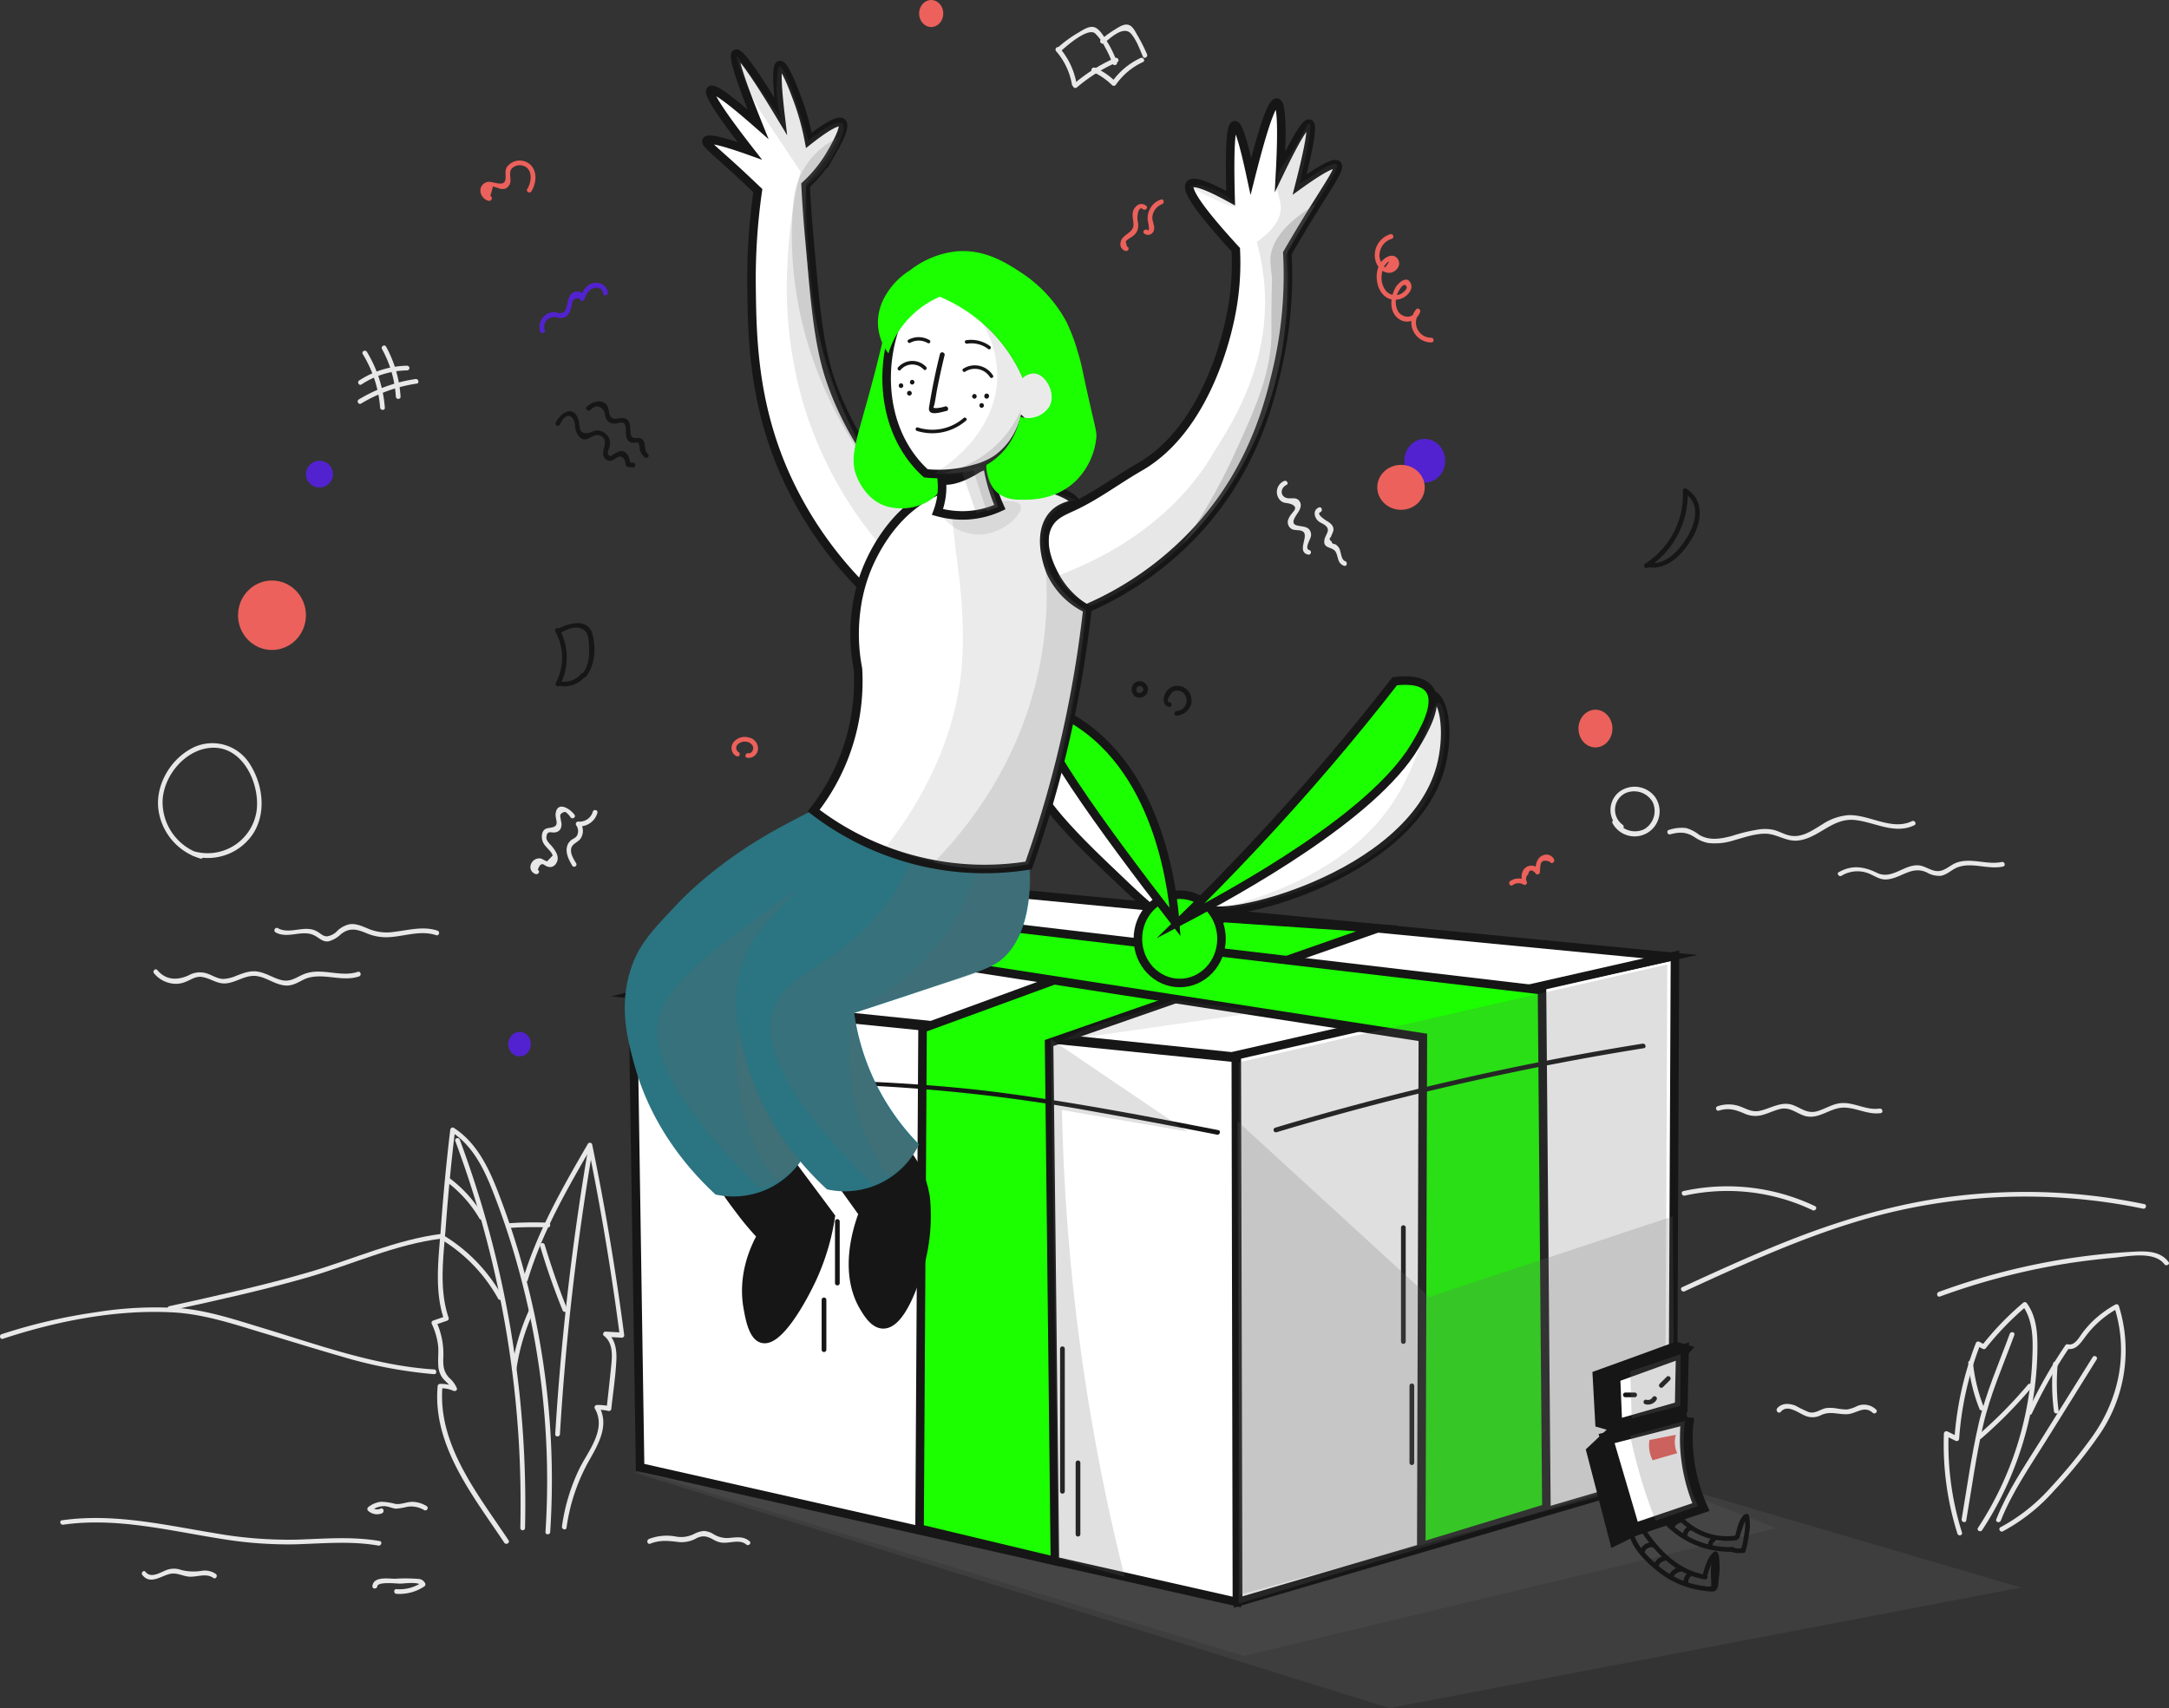 <svg id="giveaway" xmlns="http://www.w3.org/2000/svg" width="508.472" height="400.494" viewBox="0 0 508.472 400.494">
  <rect x="0" y="0" width="508.472" height="400.494" fill="#333333" stroke="none"/>
  <g id="background" transform="translate(55.801)">
    <g id="Group_541" data-name="Group 541" transform="translate(74.324 147.245)">
      <g id="Group_540" data-name="Group 540">
        <path id="Path_335" data-name="Path 335" d="M557.079,502.452a12.627,12.627,0,0,1,.111,12.012c-.332.626.626,1.179.958.553a13.8,13.8,0,0,0-.111-13.118c-.368-.663-1.29-.074-.958.553Z" transform="translate(-557.008 -501.608)" fill="#161616"/>
      </g>
    </g>
    <g id="Group_543" data-name="Group 543" transform="translate(74.942 146.102)">
      <g id="Group_542" data-name="Group 542">
        <path id="Path_336" data-name="Path 336" d="M559.5,500.677c1.253-.626,2.727-1.4,4.164-1.069,2.137.442,2.211,2.174,2.358,3.943.147,2.358.037,4.864-1.511,6.78-.442.553.332,1.326.774.774,2.137-2.616,2.4-6.706,1.584-9.912-1.032-3.869-5.232-2.8-7.885-1.474-.663.295-.111,1.253.516.958Z" transform="translate(-558.684 -498.504)" fill="#161616"/>
      </g>
    </g>
    <g id="Group_545" data-name="Group 545" transform="translate(75.233 157.775)">
      <g id="Group_544" data-name="Group 544">
        <path id="Path_337" data-name="Path 337" d="M560,533.285a6.24,6.24,0,0,0,5.49-2.137c.442-.553-.332-1.327-.774-.774A5.208,5.208,0,0,1,560,532.216c-.7-.111-.7.995,0,1.069Z" transform="translate(-559.475 -530.184)" fill="#161616"/>
      </g>
    </g>
    <g id="Group_547" data-name="Group 547" transform="translate(74.4 96.409)">
      <g id="Group_546" data-name="Group 546">
        <path id="Path_338" data-name="Path 338" d="M558.24,366.8c.479-.921,1.806-3.427,3.279-1.105a6,6,0,0,1,.332,1.769,4.309,4.309,0,0,0,.958,2.174c1.842,1.916,3.132-1.216,5.048-.184,2.432,1.29-.737,4.016,1.253,5.527a1.533,1.533,0,0,0,1.584.147c.369-.147.663-.479,1.032-.663,1.363-.59,1.842.626,1.953,1.695a.567.567,0,0,0,.553.553c.405.037.774.074,1.179.111.7.074.7-1.032,0-1.105-.405-.037-.774-.074-1.179-.111l.553.553c-.111-.995-.295-2.285-1.216-2.874-.995-.663-1.658-.074-2.579.368-.442.221-.811.958-1.437.074-.221-.332.258-1.363.332-1.732a2.952,2.952,0,0,0,.037-1.695,3.2,3.2,0,0,0-2.027-1.99c-1.142-.405-1.695.074-2.727.368-.921.258-1.842.184-2.174-.811a6.536,6.536,0,0,1-.184-1.179,6,6,0,0,0-.479-1.769c-1.511-2.764-4.127-.442-5.048,1.437-.332.516.626,1.069.958.442Z" transform="translate(-557.213 -363.644)" fill="#161616"/>
      </g>
    </g>
    <g id="Group_549" data-name="Group 549" transform="translate(81.599 94.109)">
      <g id="Group_548" data-name="Group 548">
        <path id="Path_339" data-name="Path 339" d="M577.727,359.428c.884-.848,1.7-1.216,2.653-.405.774.663.626.884.847,1.769a2.492,2.492,0,0,0,.737,1.363,2.263,2.263,0,0,0,1.879.405c.663-.074,1.437-.516,1.99.184a2.832,2.832,0,0,1,.221,1.474c.037,1.105.037,2.432,1.29,2.837.369.111.774-.074,1.105.037.442-.184.626-.074.663.405a1.663,1.663,0,0,1,.184.958,3.564,3.564,0,0,0,1.179,2.063c.516.479,1.29-.295.774-.774-1.105-1.032-.332-2.469-1.253-3.39-.958-.958-2.469.442-2.8-1.327-.258-1.363.258-3.206-1.548-3.685-1.29-.332-2.653.958-3.353-.811-.295-.737-.184-1.548-.7-2.248-1.216-1.584-3.464-.774-4.68.368-.516.479.295,1.29.811.774Z" transform="translate(-576.752 -357.402)" fill="#161616"/>
      </g>
    </g>
    <g id="Group_551" data-name="Group 551" transform="translate(217.011 160.787)">
      <g id="Group_550" data-name="Group 550">
        <path id="Path_340" data-name="Path 340" d="M945.556,542.207c-1.105-.111.553-2.285.884-2.469a2.137,2.137,0,0,1,2.579.479,2.462,2.462,0,0,1-1.732,4.053c-.7.074-.7,1.179,0,1.105a3.855,3.855,0,0,0,3.427-2.874,3.522,3.522,0,0,0-2.063-3.906,3.168,3.168,0,0,0-3.869,1.253c-.737,1.105-.921,3.316.811,3.464.663.074.663-1.032-.037-1.105Z" transform="translate(-944.246 -538.36)" fill="#161616"/>
      </g>
    </g>
    <g id="Group_553" data-name="Group 553" transform="translate(209.49 159.692)">
      <g id="Group_552" data-name="Group 552">
        <path id="Path_341" data-name="Path 341" d="M925.221,538.081c-.774-.7.147-2.1,1.032-1.326.921.774-.332,1.842-1.179,1.216-.553-.442-1.105.516-.553.958a2.083,2.083,0,0,0,2.653-.295,1.935,1.935,0,1,0-2.948-2.506,2.074,2.074,0,0,0,.221,2.69c.516.516,1.326-.258.774-.737Z" transform="translate(-923.833 -535.386)" fill="#161616"/>
      </g>
    </g>
    <g id="Group_555" data-name="Group 555" transform="translate(329.606 114.513)">
      <g id="Group_554" data-name="Group 554">
        <path id="Path_342" data-name="Path 342" d="M1258.911,413.3a19.2,19.2,0,0,1-8.843,17.134c-.59.368-.037,1.326.553.958a20.3,20.3,0,0,0,9.4-18.092c-.037-.7-1.142-.7-1.105,0Z" transform="translate(-1249.816 -412.775)" fill="#161616"/>
      </g>
    </g>
    <g id="Group_557" data-name="Group 557" transform="translate(330.231 114.792)">
      <g id="Group_556" data-name="Group 556">
        <path id="Path_343" data-name="Path 343" d="M1260.72,414.59c3.537,2.579,2.1,7.259.147,10.317-1.842,2.911-4.827,6.375-8.659,5.785-.7-.111-.995.958-.295,1.069,4.606.663,8.106-3.206,10.244-6.817,2.137-3.574,2.948-8.512-.884-11.312-.589-.405-1.142.553-.553.958Z" transform="translate(-1251.514 -413.534)" fill="#161616"/>
      </g>
    </g>
    <g id="Group_559" data-name="Group 559" transform="translate(29.159 82.226)">
      <g id="Group_558" data-name="Group 558">
        <path id="Path_344" data-name="Path 344" d="M434.532,325.98a28.1,28.1,0,0,1,4.053,12.528c.074.7,1.179.7,1.105,0a29.435,29.435,0,0,0-4.2-13.081c-.405-.626-1.363-.074-.958.553Z" transform="translate(-434.434 -325.152)" fill="#e8e8e8"/>
      </g>
    </g>
    <g id="Group_561" data-name="Group 561" transform="translate(33.683 81.01)">
      <g id="Group_560" data-name="Group 560">
        <path id="Path_345" data-name="Path 345" d="M446.782,322.68a26.428,26.428,0,0,1,3.243,11.165c.037.7,1.142.7,1.105,0a27.941,27.941,0,0,0-3.39-11.717c-.332-.626-1.29-.074-.958.553Z" transform="translate(-446.713 -321.852)" fill="#e8e8e8"/>
      </g>
    </g>
    <g id="Group_563" data-name="Group 563" transform="translate(28.157 85.744)">
      <g id="Group_562" data-name="Group 562">
        <path id="Path_346" data-name="Path 346" d="M432.521,339.085a19.934,19.934,0,0,1,10.686-3.279.553.553,0,0,0,0-1.105,21.119,21.119,0,0,0-11.238,3.464c-.59.368-.037,1.327.553.921Z" transform="translate(-431.716 -334.7)" fill="#e8e8e8"/>
      </g>
    </g>
    <g id="Group_565" data-name="Group 565" transform="translate(28.047 88.868)">
      <g id="Group_564" data-name="Group 564">
        <path id="Path_347" data-name="Path 347" d="M432.221,348.934a35.106,35.106,0,0,1,13.044-4.68c.7-.111.405-1.179-.295-1.069a35.629,35.629,0,0,0-13.3,4.79c-.59.368-.037,1.326.553.958Z" transform="translate(-431.416 -343.178)" fill="#e8e8e8"/>
      </g>
    </g>
    <g id="Group_567" data-name="Group 567" transform="translate(243.511 112.734)">
      <g id="Group_566" data-name="Group 566">
        <path id="Path_348" data-name="Path 348" d="M1017.872,408a2.8,2.8,0,0,0-.921,4.5c.774.774,1.437.553,2.358.847.59.184,1.253.553,1.142,1.142-.074.405-.479.737-.7,1.069a4.84,4.84,0,0,0-.958,1.621,1.9,1.9,0,0,0,.59,1.879c.811.7,1.879.258,2.764.7,1.842.884-1.511,4.753,1.326,5.49a.554.554,0,0,0,.295-1.069c-1.179-.295.295-2.542.405-3.243a1.906,1.906,0,0,0-.516-1.7c-1.253-1.216-4.938.074-3.058-3.021.59-.958,1.658-2.137.958-3.39a1.524,1.524,0,0,0-1.032-.737c-.442-.074-1.142,0-1.584-.037-1.953-.111-2.174-2.285-.516-3.132.626-.258.074-1.216-.553-.921Z" transform="translate(-1016.164 -407.949)" fill="#e8e8e8"/>
      </g>
    </g>
    <g id="Group_569" data-name="Group 569" transform="translate(252.394 118.94)">
      <g id="Group_568" data-name="Group 568">
        <path id="Path_349" data-name="Path 349" d="M1041.277,424.832c-1.216.479-1.253,1.805-.516,2.8.479.7,1.253.848,1.879,1.327,1.548,1.142.184,2.1-.074,3.427-.442,2.285,1.99,1.511,2.69,2.985.59,1.216.369,2.579,1.879,3.132.663.258.958-.811.295-1.069-1.069-.368-.921-2.4-1.511-3.206a3.154,3.154,0,0,0-.7-.7c-.147-.111-.368-.074-.479-.147-.258-.037-.442-.221-.516-.59-.516-.332-.589-.663-.147-1.032.332-1.032.995-1.658.295-2.727a3.606,3.606,0,0,0-1.142-.958c-.332-.221-2.727-1.695-1.621-2.137.626-.295.332-1.363-.332-1.105Z" transform="translate(-1040.272 -424.792)" fill="#e8e8e8"/>
      </g>
    </g>
    <g id="Group_571" data-name="Group 571" transform="translate(321.738 184.452)">
      <g id="Group_570" data-name="Group 570">
        <path id="Path_350" data-name="Path 350" d="M1231.314,611.507a4.334,4.334,0,0,1,.663-7.406,5,5,0,0,1,6.375,2.1,4.946,4.946,0,0,1-2.027,6.375,5.012,5.012,0,0,1-6.411-1.953c-.369-.59-1.327-.037-.958.553a5.871,5.871,0,1,0,9.875-6.3,6.007,6.007,0,0,0-8.328-1.069,5.425,5.425,0,0,0,.295,8.7c.553.368,1.105-.59.516-.995Z" transform="translate(-1228.463 -602.585)" fill="#e8e8e8"/>
      </g>
    </g>
    <g id="Group_573" data-name="Group 573" transform="translate(68.537 189.128)">
      <g id="Group_572" data-name="Group 572">
        <path id="Path_351" data-name="Path 351" d="M543.034,630.132c.405-1.326.995-1.695,1.695-1.069.184.074.369.184.516.258a2.242,2.242,0,0,0,.848.111,1.709,1.709,0,0,0,1.253-.847c.921-1.474-.111-2.911-1.032-4.053-.479-.553-1.363-1.29-1.253-2.137.147-1.621,1.105-.958,1.916-1.069a1.693,1.693,0,0,0,1.4-.847,2.455,2.455,0,0,0,.147-1.621,7.989,7.989,0,0,1-.147-.921q-.387-1.161,1.105-1.437a4.384,4.384,0,0,1,1.216,1.253c.405.59,1.363.037.958-.553-.995-1.4-3.943-3.316-4.422-.405-.221,1.474,1.142,3.021-1.032,3.39-1.069.184-1.806.184-2.137,1.437a3.2,3.2,0,0,0,.737,2.837c.295.368.626.7.921,1.032a3.5,3.5,0,0,1,.811,1.253c-.442.442-.847.884-1.29,1.326-.332.074-1.179-.626-1.658-.663-2.137-.147-3.279,2.727-1.142,3.648.7.295,1.253-.663.59-.921Z" transform="translate(-541.303 -615.273)" fill="#e8e8e8"/>
      </g>
    </g>
    <g id="Group_575" data-name="Group 575" transform="translate(77.023 189.932)">
      <g id="Group_574" data-name="Group 574">
        <path id="Path_352" data-name="Path 352" d="M566.568,629.927c-.59-.958-1.511-2.432-1.105-3.648.295-.921,1.548-1.326,2.1-2.063a3.266,3.266,0,0,0-.037-3.8c-.147.295-.332.553-.479.847a4.3,4.3,0,0,0,4.5-3.132c.221-.7-.848-.958-1.069-.295a3.214,3.214,0,0,1-3.427,2.321.564.564,0,0,0-.479.847,2.306,2.306,0,0,1,.184,2.469c-.442.663-1.032.7-1.511,1.179a2.688,2.688,0,0,0-.848,1.548c-.295,1.511.516,3.021,1.253,4.274.332.626,1.29.074.921-.553Z" transform="translate(-564.332 -617.457)" fill="#e8e8e8"/>
      </g>
    </g>
    <g id="Group_577" data-name="Group 577" transform="translate(191.64 11.032)">
      <g id="Group_576" data-name="Group 576">
        <path id="Path_353" data-name="Path 353" d="M875.542,132.92a15.888,15.888,0,0,1,3.685,7.775c.111.7,1.179.405,1.069-.295a17.244,17.244,0,0,0-3.98-8.291c-.479-.516-1.253.258-.774.811Z" transform="translate(-875.391 -131.94)" fill="#e8e8e8"/>
      </g>
    </g>
    <g id="Group_579" data-name="Group 579" transform="translate(191.805 6.302)">
      <g id="Group_578" data-name="Group 578">
        <path id="Path_354" data-name="Path 354" d="M876.782,124.923c1.253-1.142,6.264-5.638,8.106-4.348a11.184,11.184,0,0,1,2.321,3.169,22.4,22.4,0,0,1,1.805,3.943c.221.663,1.29.368,1.069-.295a24.743,24.743,0,0,0-2.4-4.974c-.626-.995-1.584-2.69-2.727-3.169-1.29-.553-2.874.59-3.943,1.216a28.765,28.765,0,0,0-5.011,3.685c-.516.479.258,1.253.774.774Z" transform="translate(-875.838 -119.102)" fill="#e8e8e8"/>
      </g>
    </g>
    <g id="Group_581" data-name="Group 581" transform="translate(195.691 13.541)">
      <g id="Group_580" data-name="Group 580">
        <path id="Path_355" data-name="Path 355" d="M887.348,145.7a38.265,38.265,0,0,1,9.47-5.932c.663-.295.074-1.253-.553-.958a39.129,39.129,0,0,0-9.691,6.117c-.553.442.221,1.216.774.774Z" transform="translate(-886.384 -138.749)" fill="#e8e8e8"/>
      </g>
    </g>
    <g id="Group_583" data-name="Group 583" transform="translate(202.107 5.763)">
      <g id="Group_582" data-name="Group 582">
        <path id="Path_356" data-name="Path 356" d="M904.756,121.973c1.4-1.179,4.532-4.164,6.264-2.211,1.253,1.4,2.063,3.685,2.8,5.38.295.663,1.253.074.958-.553a40.905,40.905,0,0,0-2.321-4.569c-.442-.774-.995-1.953-1.916-2.285-1.069-.368-2.211.405-3.058.921a26.259,26.259,0,0,0-3.5,2.506c-.553.516.258,1.29.774.811Z" transform="translate(-903.797 -117.639)" fill="#e8e8e8"/>
      </g>
    </g>
    <g id="Group_585" data-name="Group 585" transform="translate(200.041 13.541)">
      <g id="Group_584" data-name="Group 584">
        <path id="Path_357" data-name="Path 357" d="M898.489,142.047a15.525,15.525,0,0,1,4.569,3.132.582.582,0,0,0,.884-.111,15.846,15.846,0,0,1,6.338-5.306c.663-.295.074-1.253-.553-.958a16.821,16.821,0,0,0-6.743,5.674l.884-.111a15.835,15.835,0,0,0-4.79-3.279c-.7-.258-1.253.663-.59.958Z" transform="translate(-898.191 -138.749)" fill="#e8e8e8"/>
      </g>
    </g>
    <g id="Group_587" data-name="Group 587" transform="translate(206.879 47.828)">
      <g id="Group_586" data-name="Group 586">
        <path id="Path_358" data-name="Path 358" d="M918.241,241.786c-.074-.405-.184-.811-.258-1.216a4.708,4.708,0,0,1,1.069-.847,7.9,7.9,0,0,0,.7-.479,3.176,3.176,0,0,0,.958-1.253,4.035,4.035,0,0,0,.11-1.99c-.037-.221-.074-.479-.11-.7-.037-.258.11-3.243,1.29-2.285.553.442,1.326-.332.774-.774a1.662,1.662,0,0,0-2.4.147c-1.253,1.216-.663,2.653-.59,4.127.111,2.211-2.764,2.321-3.021,4.348a1.6,1.6,0,0,0,1.216,1.953c.663.147.958-.921.258-1.032Z" transform="translate(-916.749 -231.8)" fill="#ec615b"/>
      </g>
    </g>
    <g id="Group_589" data-name="Group 589" transform="translate(212.236 46.756)">
      <g id="Group_588" data-name="Group 588">
        <path id="Path_359" data-name="Path 359" d="M931.475,236.891a1.436,1.436,0,0,0,2.321-.958c.184-.995-.479-1.916-.405-2.911A3.582,3.582,0,0,1,935.676,230c.663-.258.368-1.327-.295-1.069a4.454,4.454,0,0,0-2.69,2.469,4.312,4.312,0,0,0-.405,1.806,6.045,6.045,0,0,0,.074.848s.553,2.542-.074,2.027c-.59-.405-1.363.368-.811.811Z" transform="translate(-931.285 -228.892)" fill="#ec615b"/>
      </g>
    </g>
    <g id="Group_591" data-name="Group 591" transform="translate(115.695 172.793)">
      <g id="Group_590" data-name="Group 590">
        <path id="Path_360" data-name="Path 360" d="M670.948,574.5a1.137,1.137,0,0,1-.258-1.769,2.371,2.371,0,0,1,2.063-.663,1.982,1.982,0,0,1,1.511.995c.295.663-.147,1.806-1.032,1.695-.7-.111-.995.958-.295,1.069a2.224,2.224,0,0,0,2.542-1.953,2.638,2.638,0,0,0-2.137-2.8,3.382,3.382,0,0,0-3.685,1.216,2.193,2.193,0,0,0,.774,3.169.545.545,0,0,0,.516-.958Z" transform="translate(-669.284 -570.943)" fill="#ec615b"/>
      </g>
    </g>
    <g id="Group_593" data-name="Group 593" transform="translate(56.815 37.645)">
      <g id="Group_592" data-name="Group 592">
        <path id="Path_361" data-name="Path 361" d="M511.815,212.468c.221-.737.442-1.511.626-2.248l.663.221a8.291,8.291,0,0,1,.884.295,2.552,2.552,0,0,0,1.29.037,2.077,2.077,0,0,0,1.253-2.174c0-.921-.332-1.916.405-2.653a2.645,2.645,0,0,1,2.358-.626c2.542.59,2.285,3.8,1.179,5.527-.368.59.59,1.142.958.553,1.216-1.953,1.511-4.9-.479-6.485a3.741,3.741,0,0,0-5.122.59c-.774,1.032-.258,1.953-.479,3.132-.368,1.953-3.132.147-4.385.59-2.358.848-1.658,3.832.442,4.385.774.111,1.069-.958.405-1.142Z" transform="translate(-509.489 -204.164)" fill="#ec615b"/>
      </g>
    </g>
    <g id="Group_595" data-name="Group 595" transform="translate(297.991 200.392)">
      <g id="Group_594" data-name="Group 594">
        <path id="Path_362" data-name="Path 362" d="M1164.821,653.013a2.211,2.211,0,0,1,2.542-.147.559.559,0,0,0,.811-.626,1.363,1.363,0,0,1,.295-1.769c.258-1.142.848-1.216,1.732-.258.258.516.995.221,1.032-.295a9.918,9.918,0,0,1,.111-1.474c.111-1.179.884-1.474,2.248-.921.295.663,1.216.074.958-.553a2,2,0,0,0-2.653-.958c-1.548.626-1.732,2.469-1.769,3.906.332-.111.7-.184,1.032-.295a2.15,2.15,0,0,0-2.948-.958c-1.4.737-1.474,2.469-1.105,3.832.258-.221.553-.405.811-.626a3.514,3.514,0,0,0-3.648.147c-.59.405-.037,1.363.553.995Z" transform="translate(-1164.016 -645.844)" fill="#ec615b"/>
      </g>
    </g>
    <g id="Group_597" data-name="Group 597" transform="translate(266.482 54.881)">
      <g id="Group_596" data-name="Group 596">
        <path id="Path_363" data-name="Path 363" d="M1082.188,250.964a5.151,5.151,0,0,0-3.648,4.385c-.258,1.99.921,4.459,3.132,4.68,1.621.147,3.243-1.695,2.248-3.206-1.068-1.658-3.132-.442-3.979.737-2.4,3.427-.258,10.133,4.68,8.549,1.363-.442,3.058-2.1,2.284-3.685-.958-1.953-3.1.147-3.648,1.253-1.142,2.285-1.437,5.564.921,7.185a3.219,3.219,0,0,0,4.974-1.732c.147-.479-.553-.995-.921-.553a4.69,4.69,0,0,0,3.537,7.775c.7.037.7-1.069,0-1.105a3.559,3.559,0,0,1-2.764-5.859c-.295-.184-.626-.368-.921-.553-.553,2.1-3.132,1.769-4.127.221a4.913,4.913,0,0,1,.221-4.827c.184-.368,1.179-2.1,1.769-.995.295.59-.811,1.437-1.179,1.658a2.955,2.955,0,0,1-3.537-.516,4.84,4.84,0,0,1-1.105-3.722,5.713,5.713,0,0,1,.553-2.1c.147-.221.332-.442.479-.663.921-.884.884-.626-.147.811-.737.074-1.363-1.953-1.4-2.432a4.418,4.418,0,0,1,.147-1.4,3.946,3.946,0,0,1,2.727-2.8.573.573,0,0,0-.295-1.105Z" transform="translate(-1078.505 -250.942)" fill="#ec615b"/>
      </g>
    </g>
    <g id="Group_599" data-name="Group 599" transform="translate(70.68 66.294)">
      <g id="Group_598" data-name="Group 598">
        <path id="Path_364" data-name="Path 364" d="M548.365,293.037a2.3,2.3,0,0,1,.516-2.432,2.564,2.564,0,0,1,2.542-.516,2.376,2.376,0,0,0,1.806-.184,3.032,3.032,0,0,0,1.032-1.327,6.3,6.3,0,0,0,.332-1.105c.037-.258.111-.516.147-.737.074-.884.7-1.253,1.842-1.105-.037.663.884.7,1.069.147a4.184,4.184,0,0,1,1.437-2.248c1.142-.774,2.764-.626,2.985.958.111.7,1.142.405,1.069-.295a2.735,2.735,0,0,0-3.169-2.248c-1.842.258-2.837,1.99-3.353,3.574.369.037.737.111,1.069.147a1.667,1.667,0,0,0-2.027-1.658c-1.732.221-1.806,2.174-2.174,3.464-.258.921-.479,1.621-1.769,1.584-.369,0-.811-.258-1.216-.258a3.369,3.369,0,0,0-1.953.663,3.5,3.5,0,0,0-1.253,3.906c.221.626,1.29.368,1.069-.332Z" transform="translate(-547.119 -281.914)" fill="#5222d0"/>
      </g>
    </g>
    <ellipse id="Ellipse_15" data-name="Ellipse 15" cx="4.79" cy="5.122" rx="4.79" ry="5.122" transform="translate(273.408 102.915)" fill="#5222d0"/>
    <ellipse id="Ellipse_16" data-name="Ellipse 16" cx="3.169" cy="3.132" rx="3.169" ry="3.132" transform="translate(15.918 108.037)" fill="#5222d0"/>
    <ellipse id="Ellipse_17" data-name="Ellipse 17" cx="2.653" cy="2.874" rx="2.653" ry="2.874" transform="translate(63.341 241.94)" fill="#5222d0"/>
    <ellipse id="Ellipse_18" data-name="Ellipse 18" cx="5.564" cy="5.269" rx="5.564" ry="5.269" transform="translate(267.07 108.995)" fill="#ec615b"/>
    <ellipse id="Ellipse_19" data-name="Ellipse 19" cx="2.837" cy="3.169" rx="2.837" ry="3.169" transform="translate(159.66 0)" fill="#ec615b"/>
    <ellipse id="Ellipse_20" data-name="Ellipse 20" cx="3.98" cy="4.422" rx="3.98" ry="4.422" transform="translate(314.235 166.403)" fill="#ec615b"/>
    <ellipse id="Ellipse_21" data-name="Ellipse 21" cx="7.959" cy="8.143" rx="7.959" ry="8.143" transform="translate(0 136.114)" fill="#ec615b"/>
  </g>
  <g id="background_grey" transform="translate(0 174.274)">
    <g id="Group_601" data-name="Group 601" transform="translate(101.17 90.089)">
      <g id="Group_600" data-name="Group 600">
        <path id="Path_365" data-name="Path 365" d="M496.473,916.232c-7.148-10.759-16.729-22.477-15.476-36.184l-.553.553a6.923,6.923,0,0,1,3.1.59c.405.184.995-.111.811-.626a6.656,6.656,0,0,0-1.769-2.4c-1.363-1.437-1.474-2.911-1.4-4.79a18.026,18.026,0,0,0-1.658-8.438c-.111.258-.221.553-.332.811l2.874-.995a.543.543,0,0,0,.368-.663c-2.358-6.854-1.179-14.555-.663-21.593q.829-11.275,2.174-22.477c-.295.147-.553.332-.848.479,4.938,3.169,7.591,8.585,9.654,13.855a178.284,178.284,0,0,1,6.08,18.35,186.87,186.87,0,0,1,6.3,61.609c-.037.7,1.069.7,1.105,0A187.116,187.116,0,0,0,493.71,833.8c-2.174-5.49-4.974-10.98-10.059-14.26-.405-.258-.774.074-.847.479q-1.382,11.607-2.211,23.214c-.516,6.964-1.548,14.407.737,21.15.111-.221.258-.442.368-.663l-2.874.995a.561.561,0,0,0-.332.811,16.374,16.374,0,0,1,1.474,5.122c.147,1.511-.074,2.985.037,4.5a5.38,5.38,0,0,0,.884,2.874c.737,1.032,1.916,1.7,2.358,2.911.258-.221.553-.405.811-.626a8.3,8.3,0,0,0-3.648-.737.567.567,0,0,0-.553.553c-1.253,13.928,8.4,25.83,15.66,36.737.405.516,1.363-.037.958-.626Z" transform="translate(-478.429 -819.453)" fill="#e8e8e8"/>
      </g>
    </g>
    <g id="Group_603" data-name="Group 603" transform="translate(106.694 92.57)">
      <g id="Group_602" data-name="Group 602">
        <path id="Path_366" data-name="Path 366" d="M493.449,826.854A243.409,243.409,0,0,1,508.335,897.2c.405,6.78.516,13.6.368,20.413a.553.553,0,0,0,1.105,0,245.342,245.342,0,0,0-8.88-71.3c-1.842-6.669-4.016-13.265-6.411-19.75-.221-.663-1.29-.369-1.069.295Z" transform="translate(-493.419 -826.185)" fill="#e8e8e8"/>
      </g>
    </g>
    <g id="Group_605" data-name="Group 605" transform="translate(103.487 115.485)">
      <g id="Group_604" data-name="Group 604">
        <path id="Path_367" data-name="Path 367" d="M484.968,889.416a37.542,37.542,0,0,1,13.044,13.707c.332.626,1.29.074.958-.553a38.593,38.593,0,0,0-13.449-14.113c-.59-.368-1.142.59-.553.958Z" transform="translate(-484.716 -888.375)" fill="#e8e8e8"/>
      </g>
    </g>
    <g id="Group_607" data-name="Group 607" transform="translate(104.616 101.873)">
      <g id="Group_606" data-name="Group 606">
        <path id="Path_368" data-name="Path 368" d="M488.008,852.49A28.783,28.783,0,0,1,495.561,861a.553.553,0,0,0,.958-.553,30.227,30.227,0,0,0-7.959-8.917c-.553-.405-1.105.553-.553.958Z" transform="translate(-487.779 -851.434)" fill="#e8e8e8"/>
      </g>
    </g>
    <g id="Group_609" data-name="Group 609" transform="translate(119.981 132.742)">
      <g id="Group_608" data-name="Group 608">
        <path id="Path_369" data-name="Path 369" d="M530.555,949.281a48.73,48.73,0,0,1,3.869-13.228c.295-.626-.663-1.216-.958-.553a50.568,50.568,0,0,0-3.98,13.523c-.111.663.958.958,1.069.258Z" transform="translate(-529.478 -935.208)" fill="#e8e8e8"/>
      </g>
    </g>
    <g id="Group_611" data-name="Group 611" transform="translate(122.591 93.654)">
      <g id="Group_610" data-name="Group 610">
        <path id="Path_370" data-name="Path 370" d="M537.682,861.359c3.39-11.238,9.249-21.408,15.107-31.5a9.265,9.265,0,0,1-.995-.147q4.532,22.108,7.443,44.475l.553-.553-3.869-.221c-.442-.037-.774.663-.405.958,2.211,1.7,1.99,4.643,1.732,7.148-.332,3.316-.7,6.6-1.069,9.912a8.5,8.5,0,0,1,.7-.516,13.45,13.45,0,0,0-2.985-.295.571.571,0,0,0-.479.848c2.837,4.864-1.584,9.949-3.648,14.149a45.3,45.3,0,0,0-4.053,13.486c-.111.7.958.995,1.069.295a44.261,44.261,0,0,1,5.453-16.029c2.137-3.758,4.606-8.217,2.137-12.454-.147.295-.332.553-.479.847a9.4,9.4,0,0,1,2.69.258.56.56,0,0,0,.7-.516c.405-3.8.995-7.591,1.179-11.386.111-2.358-.221-4.9-2.174-6.448-.147.332-.258.626-.405.958l3.869.221c.258,0,.59-.258.553-.553-1.953-15-4.458-29.957-7.517-44.77a.555.555,0,0,0-.995-.147c-5.9,10.17-11.791,20.45-15.218,31.763-.147.59.921.884,1.105.221Z" transform="translate(-536.562 -829.127)" fill="#e8e8e8"/>
      </g>
    </g>
    <g id="Group_613" data-name="Group 613" transform="translate(130.158 95.196)">
      <g id="Group_612" data-name="Group 612">
        <path id="Path_371" data-name="Path 371" d="M564.726,833.714a627.011,627.011,0,0,0-7.627,66.4c-.037.7,1.069.7,1.105,0a622.49,622.49,0,0,1,7.554-66.1c.147-.7-.921-.995-1.032-.295Z" transform="translate(-557.098 -833.314)" fill="#e8e8e8"/>
      </g>
    </g>
    <g id="Group_615" data-name="Group 615" transform="translate(126.592 117.194)">
      <g id="Group_614" data-name="Group 614">
        <path id="Path_372" data-name="Path 372" d="M547.449,893.709c1.511,5.122,3.279,10.133,5.269,15.071.258.663,1.326.369,1.069-.295-1.99-4.938-3.722-9.986-5.269-15.071a.554.554,0,0,0-1.069.295Z" transform="translate(-547.419 -893.014)" fill="#e8e8e8"/>
      </g>
    </g>
    <g id="Group_617" data-name="Group 617" transform="translate(0 132.228)">
      <g id="Group_616" data-name="Group 616">
        <path id="Path_373" data-name="Path 373" d="M204.54,941.216c12.639-4.164,26.493-6.891,39.832-6.19,6.927.369,13.523,2.506,20.082,4.5,6.375,1.916,12.749,3.906,19.161,5.748a106.956,106.956,0,0,0,22,4.237c.7.037.7-1.069,0-1.105-13.781-.884-27.083-5.748-40.2-9.728-6.227-1.879-12.418-3.98-18.94-4.606a87.877,87.877,0,0,0-20.156.921,129.3,129.3,0,0,0-22.108,5.159c-.626.221-.332,1.29.332,1.069Z" transform="translate(-203.863 -933.815)" fill="#e8e8e8"/>
      </g>
    </g>
    <g id="Group_619" data-name="Group 619" transform="translate(39.306 115.011)">
      <g id="Group_618" data-name="Group 618">
        <path id="Path_374" data-name="Path 374" d="M311.222,905.076c10.759-2.358,21.556-4.716,32.168-7.775,10.428-3.022,20.6-7.775,31.468-9.1.7-.074.7-1.179,0-1.105-10.723,1.326-20.745,5.932-31.062,8.954-10.8,3.169-21.814,5.564-32.831,8-.737.11-.442,1.179.258,1.032Z" transform="translate(-310.535 -887.09)" fill="#e8e8e8"/>
      </g>
    </g>
    <g id="Group_621" data-name="Group 621" transform="translate(119.059 112.337)">
      <g id="Group_620" data-name="Group 620">
        <path id="Path_375" data-name="Path 375" d="M527.5,881.109c2.948-.184,5.932-.221,8.88-.11.7.037.7-1.069,0-1.105-2.985-.111-5.932-.074-8.88.111-.7.074-.7,1.179,0,1.105Z" transform="translate(-526.975 -879.831)" fill="#e8e8e8"/>
      </g>
    </g>
    <g id="Group_623" data-name="Group 623" transform="translate(14.131 181.65)">
      <g id="Group_622" data-name="Group 622">
        <path id="Path_376" data-name="Path 376" d="M242.909,1069.51c12.381-1.769,24.651,1.363,36.811,3.279a95.68,95.68,0,0,0,17.466,1.326c6.559-.184,13.118-.847,19.6.295.7.11.995-.958.295-1.069-6.375-1.105-12.749-.553-19.2-.332a98.872,98.872,0,0,1-19.234-1.474c-11.939-1.953-23.914-4.79-36.037-3.058-.7.074-.405,1.142.295,1.032Z" transform="translate(-242.214 -1067.941)" fill="#e8e8e8"/>
      </g>
    </g>
    <g id="Group_625" data-name="Group 625" transform="translate(87.302 195.807)">
      <g id="Group_624" data-name="Group 624">
        <path id="Path_377" data-name="Path 377" d="M441.936,1108.218c.147-1.142,4.532-.626,5.306-.626.958,0,4.5-.553,4.974.479a5.886,5.886,0,0,0,.184-.774,9.268,9.268,0,0,1-5.969,1.584c-.7-.037-.7,1.069,0,1.105a10.509,10.509,0,0,0,6.522-1.732.581.581,0,0,0,.184-.774,1.822,1.822,0,0,0-1.621-.995,37.434,37.434,0,0,0-5.38-.037c-1.658,0-5.085-.626-5.343,1.732-.074.737,1.069.737,1.142.037Z" transform="translate(-440.791 -1106.361)" fill="#e8e8e8"/>
      </g>
    </g>
    <g id="Group_627" data-name="Group 627" transform="translate(86.111 177.823)">
      <g id="Group_626" data-name="Group 626">
        <path id="Path_378" data-name="Path 378" d="M440.706,1059.156a1.883,1.883,0,0,1-2.174-.332l-.111.884a4.955,4.955,0,0,1,3.169-1.105c.958.037,1.806.553,2.764.59a15.759,15.759,0,0,0,2.579-.442,5.946,5.946,0,0,1,3.943.774.553.553,0,0,0,.553-.958,6.8,6.8,0,0,0-2.911-.958c-1.511-.147-2.911.663-4.348.479a14.772,14.772,0,0,0-3.39-.516,5.8,5.8,0,0,0-2.948,1.216.579.579,0,0,0-.111.884,3.1,3.1,0,0,0,3.243.626c.7-.295.405-1.363-.258-1.142Z" transform="translate(-437.558 -1057.556)" fill="#e8e8e8"/>
      </g>
    </g>
    <g id="Group_629" data-name="Group 629" transform="translate(33.25 193.532)">
      <g id="Group_628" data-name="Group 628">
        <path id="Path_379" data-name="Path 379" d="M294.247,1101.7c1.879,2.322,4.385.147,6.485-.295,1.732-.369,3.1.663,4.79.663,1.806,0,3.758-.848,5.343.295.59.405,1.142-.553.553-.958a4.54,4.54,0,0,0-3.169-.737,11.763,11.763,0,0,1-4.938-.184,4.877,4.877,0,0,0-3.464.037c-1.474.553-3.574,2.027-4.9.405-.368-.553-1.179.258-.7.774Z" transform="translate(-294.1 -1100.187)" fill="#e8e8e8"/>
      </g>
    </g>
    <g id="Group_631" data-name="Group 631" transform="translate(151.746 184.694)">
      <g id="Group_630" data-name="Group 630">
        <path id="Path_380" data-name="Path 380" d="M616.354,1079.185c2.432-.958,4.385-.663,6.927-.369a7.261,7.261,0,0,0,4.09-.995c1.474-.663,2.469-.332,3.8.405a5.6,5.6,0,0,0,1.7.663c1.879.369,4.422-.884,6.006.479.553.479,1.326-.332.774-.774-1.4-1.179-2.911-.921-4.643-.774a6.051,6.051,0,0,1-3.758-.848,4.7,4.7,0,0,0-2.285-.774,5.676,5.676,0,0,0-2.174.626,6.767,6.767,0,0,1-4.5.663,11.58,11.58,0,0,0-6.227.589c-.663.295-.368,1.363.295,1.105Z" transform="translate(-615.685 -1076.2)" fill="#e8e8e8"/>
      </g>
    </g>
    <g id="Group_633" data-name="Group 633" transform="translate(394.067 105.192)">
      <g id="Group_632" data-name="Group 632">
        <path id="Path_381" data-name="Path 381" d="M1274.159,883.751c13.081-6.006,26.235-12.049,40.016-16.25a136.048,136.048,0,0,1,67.468-3.132c.7.147.995-.921.295-1.069a137.383,137.383,0,0,0-43.922-1.916c-14.518,1.7-28.409,5.969-41.932,11.46-7.59,3.1-15.071,6.522-22.514,9.949-.59.295-.037,1.253.589.958Z" transform="translate(-1273.319 -860.442)" fill="#e8e8e8"/>
      </g>
    </g>
    <g id="Group_635" data-name="Group 635" transform="translate(454.116 119.149)">
      <g id="Group_634" data-name="Group 634">
        <path id="Path_382" data-name="Path 382" d="M1436.954,908.887a160.87,160.87,0,0,1,26.493-7.185c4.643-.848,9.286-1.437,14-1.879,3.39-.295,9.691-1.732,12.123,1.511.405.553,1.4,0,.958-.553-2.1-2.8-5.748-2.542-8.917-2.358-5.011.295-10.059.847-15.034,1.621a158.091,158.091,0,0,0-29.92,7.775c-.663.258-.368,1.327.295,1.069Z" transform="translate(-1436.285 -898.319)" fill="#e8e8e8"/>
      </g>
    </g>
    <g id="Group_637" data-name="Group 637" transform="translate(394.249 103.878)">
      <g id="Group_636" data-name="Group 636">
        <path id="Path_383" data-name="Path 383" d="M1274.509,859.059a46.505,46.505,0,0,1,29.994,3.427c.626.295,1.216-.663.553-.958a47.868,47.868,0,0,0-30.841-3.537c-.7.147-.405,1.216.295,1.069Z" transform="translate(-1273.814 -856.876)" fill="#e8e8e8"/>
      </g>
    </g>
    <g id="Group_639" data-name="Group 639" transform="translate(416.497 154.907)">
      <g id="Group_638" data-name="Group 638">
        <path id="Path_384" data-name="Path 384" d="M1335.153,997.22c1.584-1.879,4.09.258,5.748.921a4.345,4.345,0,0,0,3.758-.184c2.137-.958,3.869-.111,6.006-.184,2.211-.074,4.016-2.174,6.043-.332.516.479,1.326-.295.774-.774a4.081,4.081,0,0,0-4.422-.811,7.885,7.885,0,0,1-2.432.811,14.983,14.983,0,0,1-2.211-.221,8.968,8.968,0,0,0-2.616-.111c-1.4.258-2.506,1.363-4.053.958a26.621,26.621,0,0,1-3.1-1.511c-1.511-.59-3.243-.7-4.348.626-.405.59.369,1.363.848.811Z" transform="translate(-1334.192 -995.364)" fill="#e8e8e8"/>
      </g>
    </g>
    <g id="Group_641" data-name="Group 641" transform="translate(455.658 131.033)">
      <g id="Group_640" data-name="Group 640">
        <path id="Path_385" data-name="Path 385" d="M1444.755,984.6a68.782,68.782,0,0,1-3.132-23.214c-.295.147-.553.332-.848.479.811.405,1.658.811,2.469,1.216a.571.571,0,0,0,.848-.479,74.915,74.915,0,0,1,4.974-22.108c-.258.11-.553.221-.811.332.442.221.884.442,1.363.7a.556.556,0,0,0,.663-.074,69.611,69.611,0,0,1,9.58-9.912l-.884-.11c2.616,3.648,2.432,8.438,2.248,12.712a77.985,77.985,0,0,1-12.712,39.353c-.405.59.553,1.142.958.553a79.3,79.3,0,0,0,12.933-40.864c.111-4.2.147-8.77-2.432-12.344a.579.579,0,0,0-.884-.111,67.712,67.712,0,0,0-9.58,9.912,4.064,4.064,0,0,1,.663-.074c-.442-.221-.884-.442-1.363-.7a.57.57,0,0,0-.811.332,76.614,76.614,0,0,0-5.011,22.4c.295-.147.553-.332.848-.479-.811-.405-1.658-.811-2.469-1.216a.579.579,0,0,0-.848.479,69.381,69.381,0,0,0,3.169,23.472c.221.7,1.29.405,1.068-.258Z" transform="translate(-1440.47 -930.572)" fill="#e8e8e8"/>
      </g>
    </g>
    <g id="Group_643" data-name="Group 643" transform="translate(468.695 131.523)">
      <g id="Group_642" data-name="Group 642">
        <path id="Path_386" data-name="Path 386" d="M1483.5,957.51a111.8,111.8,0,0,1,8.77-15.439c-.221.074-.405.184-.626.258,2.137.553,3.316-1.4,4.422-2.874a23.516,23.516,0,0,1,7.554-6.559c-.258-.111-.553-.221-.811-.332,3.353,10.465,1.216,21.3-5.048,30.215a122.266,122.266,0,0,1-9.8,12.012,42.974,42.974,0,0,1-11.828,9.4c-.626.332-.074,1.29.553.958a43.372,43.372,0,0,0,12.049-9.58,114.208,114.208,0,0,0,10.354-12.749,34.871,34.871,0,0,0,4.79-30.51.561.561,0,0,0-.811-.332,25.48,25.48,0,0,0-5.49,4.053,26.383,26.383,0,0,0-2.1,2.4c-.811,1.032-1.879,3.279-3.537,2.874a.545.545,0,0,0-.626.258,111.813,111.813,0,0,0-8.77,15.439c-.295.59.663,1.179.958.516Z" transform="translate(-1475.852 -931.902)" fill="#e8e8e8"/>
      </g>
    </g>
    <g id="Group_645" data-name="Group 645" transform="translate(459.861 138.076)">
      <g id="Group_644" data-name="Group 644">
        <path id="Path_387" data-name="Path 387" d="M1463.162,950.059c-2.542,6.927-5.638,13.891-7.3,21.114-1.695,7.37-2.727,14.923-3.979,22.366-.111.7.958.995,1.069.295,1.29-7.443,2.284-15.034,3.979-22.366,1.658-7.222,4.753-14.149,7.3-21.114.258-.663-.811-.958-1.069-.295Z" transform="translate(-1451.878 -949.685)" fill="#e8e8e8"/>
      </g>
    </g>
    <g id="Group_647" data-name="Group 647" transform="translate(467.936 143.664)">
      <g id="Group_646" data-name="Group 646">
        <path id="Path_388" data-name="Path 388" d="M1496.419,965.126q-6.135,9.838-12.27,19.64c-3.722,5.969-7.738,11.828-10.317,18.387-.258.663.811.958,1.068.295,2.653-6.669,6.817-12.675,10.612-18.755,3.943-6.338,7.922-12.676,11.865-19.05.368-.589-.59-1.142-.958-.516Z" transform="translate(-1473.792 -964.849)" fill="#e8e8e8"/>
      </g>
    </g>
    <g id="Group_649" data-name="Group 649" transform="translate(461.413 144.765)">
      <g id="Group_648" data-name="Group 648">
        <path id="Path_389" data-name="Path 389" d="M1456.094,968.376a39.959,39.959,0,0,0,2.616,10.759c.258.663,1.326.368,1.069-.295a39.214,39.214,0,0,1-2.579-10.465c-.074-.7-1.179-.737-1.105,0Z" transform="translate(-1456.09 -967.837)" fill="#e8e8e8"/>
      </g>
    </g>
    <g id="Group_651" data-name="Group 651" transform="translate(463.479 150.162)">
      <g id="Group_650" data-name="Group 650">
        <path id="Path_390" data-name="Path 390" d="M1462.656,995.35a105.452,105.452,0,0,0,11.754-11.9c.442-.553-.332-1.327-.774-.774a105.471,105.471,0,0,1-11.754,11.9c-.553.479.258,1.253.774.774Z" transform="translate(-1461.697 -982.484)" fill="#e8e8e8"/>
      </g>
    </g>
    <g id="Group_653" data-name="Group 653" transform="translate(481.074 144.972)">
      <g id="Group_652" data-name="Group 652">
        <path id="Path_391" data-name="Path 391" d="M1509.651,968.953a50.717,50.717,0,0,0,.221,11.091c.074.7,1.179.7,1.105,0a50.77,50.77,0,0,1-.221-11.091c.074-.737-1.032-.737-1.105,0Z" transform="translate(-1509.448 -968.4)" fill="#e8e8e8"/>
      </g>
    </g>
    <g id="Group_655" data-name="Group 655" transform="translate(37.032)">
      <g id="Group_654" data-name="Group 654">
        <path id="Path_392" data-name="Path 392" d="M314.584,600.953a12.723,12.723,0,0,1-9.138-12.233c.074-6.227,5.674-12.86,12.2-12.712,6.854.184,10.538,8.512,9.875,14.518a11.6,11.6,0,0,1-14.7,9.765.554.554,0,0,0-.295,1.069,12.72,12.72,0,0,0,14.37-5.564c2.948-4.974,1.953-11.57-1.179-16.25a10.333,10.333,0,0,0-14.039-3.058c-4.68,2.764-7.885,8.475-7.222,13.928a13.872,13.872,0,0,0,9.838,11.57.537.537,0,1,0,.295-1.032Z" transform="translate(-304.364 -574.961)" fill="#e8e8e8"/>
      </g>
    </g>
    <g id="Group_657" data-name="Group 657" transform="translate(35.978 52.995)">
      <g id="Group_656" data-name="Group 656">
        <path id="Path_393" data-name="Path 393" d="M301.649,719.748a6.715,6.715,0,0,0,4.422,2.4,5.755,5.755,0,0,0,2.727-.332c1.4-.479,2.542-1.511,4.164-1.216,2.027.332,3.537,1.732,5.674,1.474,2.321-.258,4.348-1.916,6.78-1.732,2.211.184,4.09,1.7,6.264,2.137,1.916.405,3.132-.295,4.753-1.142,4.164-2.211,8.917.59,13.265-.884.663-.221.368-1.29-.295-1.069-3.906,1.29-8-.847-11.939.295-2.174.626-3.537,2.248-6.006,1.621-1.879-.479-3.5-1.621-5.417-1.953-1.806-.332-3.39.295-5.048.921a8.7,8.7,0,0,1-3.058.774c-1.327,0-2.432-.737-3.611-1.179a5.38,5.38,0,0,0-4.569.332c-2.653,1.216-5.343,1.179-7.333-1.216-.442-.553-1.253.221-.774.774Z" transform="translate(-301.502 -718.784)" fill="#e8e8e8"/>
      </g>
    </g>
    <g id="Group_659" data-name="Group 659" transform="translate(64.331 42.391)">
      <g id="Group_658" data-name="Group 658">
        <path id="Path_394" data-name="Path 394" d="M378.726,691.957c2.911,1.621,6.264-.774,9.138.737,1.142.59,1.879,1.548,3.279,1.363a6.679,6.679,0,0,0,2.911-1.695c1.99-1.548,3.611-1.179,5.785-.295a11.943,11.943,0,0,0,4.9,1.032c3.906-.074,7.775-1.769,11.644-.479.663.221.958-.848.295-1.069-3.316-1.105-6.633-.147-9.986.258a11.282,11.282,0,0,1-5.748-.516c-1.548-.59-3.1-1.474-4.827-1.253a5.882,5.882,0,0,0-2.874,1.511,4.11,4.11,0,0,1-2.432,1.326c-.995.037-1.584-.737-2.432-1.179-2.874-1.584-6.3.848-9.138-.737-.59-.332-1.142.626-.516.995Z" transform="translate(-378.449 -690.006)" fill="#e8e8e8"/>
      </g>
    </g>
    <g id="Group_661" data-name="Group 661" transform="translate(390.875 16.847)">
      <g id="Group_660" data-name="Group 660">
        <path id="Path_395" data-name="Path 395" d="M1265.336,625.185c2.211-.59,3.8-.59,5.748.7a8.575,8.575,0,0,0,3.1,1.326,14.2,14.2,0,0,0,6.08-.626c2.4-.663,4.827-1.548,7.333-1.548,2.653,0,4.827,1.842,7.517,1.621,5.011-.442,8.143-5.417,13.523-4.827,4.68.516,9.323,3.464,13.928,1.216.626-.295.074-1.253-.553-.958-4.79,2.321-9.986-1.584-14.923-1.4a12.983,12.983,0,0,0-6.08,2.137c-2.321,1.4-4.864,3.316-7.775,2.616-1.327-.295-2.469-1.032-3.8-1.326a9.71,9.71,0,0,0-3.1-.111,40.429,40.429,0,0,0-6.633,1.584c-2.542.663-5.2,1.142-7.591-.295a8.975,8.975,0,0,0-3.058-1.584,9.272,9.272,0,0,0-4.016.442c-.663.147-.405,1.216.295,1.032Z" transform="translate(-1264.657 -620.683)" fill="#e8e8e8"/>
      </g>
    </g>
    <g id="Group_663" data-name="Group 663" transform="translate(430.828 27.549)">
      <g id="Group_662" data-name="Group 662">
        <path id="Path_396" data-name="Path 396" d="M1373.937,653.254a7.182,7.182,0,0,1,6.743-.405c1.326.59,2.358,1.363,3.869,1.253,3.427-.258,5.785-3.279,9.359-1.658a5.846,5.846,0,0,0,3.316.811c1.511-.258,2.579-1.474,3.943-1.99,3.353-1.29,7.148.59,10.649-.184.7-.147.405-1.216-.295-1.069-3.464.737-7.038-1.032-10.465.111-1.584.516-2.8,2.027-4.532,2.027s-3.1-1.4-4.9-1.363c-3.316.074-5.969,3.39-9.359,1.769-3.021-1.474-5.9-1.916-8.954-.147-.553.221,0,1.179.626.848Z" transform="translate(-1373.083 -649.726)" fill="#e8e8e8"/>
      </g>
    </g>
    <g id="Group_665" data-name="Group 665" transform="translate(402.282 84.352)">
      <g id="Group_664" data-name="Group 664">
        <path id="Path_397" data-name="Path 397" d="M1296.309,805.658c2.358-.737,4.016-.147,6.154.774a6.121,6.121,0,0,0,3.537.368c1.547-.332,2.948-1.069,4.458-1.474,2.285-.59,3.574.663,5.564,1.437,2.948,1.142,5.343-.958,8.07-1.621,3.464-.848,6.633,1.621,10.133,1.105.7-.11.405-1.179-.295-1.069-3.39.516-6.448-1.916-9.875-1.142-1.621.369-3.021,1.253-4.606,1.732-2.321.7-3.648-.553-5.675-1.363-2.764-1.069-5.2.7-7.849,1.29-1.916.442-3.206-.516-4.937-1.105a7.918,7.918,0,0,0-4.974.037.537.537,0,1,0,.295,1.032Z" transform="translate(-1295.614 -803.884)" fill="#e8e8e8"/>
      </g>
    </g>
    <path id="Path_398" data-name="Path 398" d="M932.215,1065.909q-74.008,14.149-148.053,28.262Q695.563,1066.535,607,1038.9q118.114.442,236.192.848Q887.74,1052.847,932.215,1065.909Z" transform="translate(-458.454 -867.951)" fill="#666" opacity="0.22"/>
    <path id="Path_399" data-name="Path 399" d="M878.607,1024.51q-62.4,14.978-124.839,29.957-70.415-21.5-140.868-43.038,95.508-8.014,191.054-16.029Q841.262,1009.992,878.607,1024.51Z" transform="translate(-462.18 -840.479)" fill="#666" opacity="0.19"/>
  </g>
  <g id="gift" transform="translate(148.361 159.573)">
    <path id="Path_400" data-name="Path 400" d="M606.5,736.5q.829,55.105,1.695,110.247,69.973,15.807,139.91,31.578-.111-63.783-.258-127.566Q677.155,743.575,606.5,736.5Z" transform="translate(-606.5 -662.276)" fill="#fff" stroke="#161616" stroke-miterlimit="10" stroke-width="2"/>
    <path id="Path_401" data-name="Path 401" d="M1093.431,710.2q-.276,60.8-.553,121.6-50.9,14.978-101.846,29.92-.166-64.5-.332-128.966Q1042.047,721.531,1093.431,710.2Z" transform="translate(-849.132 -645.667)" fill="#fff" stroke="#161616" stroke-miterlimit="10" stroke-width="2"/>
    <path id="Path_402" data-name="Path 402" d="M747.962,709.216q-69.918-7.241-139.762-14.481L700.282,671.3q75.279,7.241,150.6,14.518Q799.42,697.48,747.962,709.216Z" transform="translate(-607.574 -621.1)" fill="#fff" stroke="#161616" stroke-miterlimit="10" stroke-width="2"/>
    <path id="Path_403" data-name="Path 403" d="M896.2,688.632,860.31,686.2q-35.373,12.933-70.71,25.867-.332,58.643-.7,117.285c10.575,2.542,21.15,5.048,31.726,7.591q-.663-60.743-1.363-121.449Q857.731,702.118,896.2,688.632Z" transform="translate(-721.69 -630.51)" fill="#1bff00" stroke="#161616" stroke-miterlimit="10" stroke-width="2"/>
    <path id="Path_404" data-name="Path 404" d="M868.057,833.516c9.765-2.985,19.566-5.969,29.331-8.954q-.5-60.743-1.032-121.449-71.742-8.456-143.521-16.913c-8.291,2.063-16.544,4.127-24.835,6.227q70.194,10.888,140.425,21.74Q868.26,773.86,868.057,833.516Z" transform="translate(-683.23 -630.51)" fill="#1bff00" stroke="#161616" stroke-miterlimit="10" stroke-width="2"/>
    <path id="Path_405" data-name="Path 405" d="M1023.926,543.5c3.39,1.4,3.943,10.17,2.1,17.023-7.075,26.272-52.876,36.921-55.05,32.9-.921-1.732,6.964-5.011,23.545-21.445C1012.8,553.85,1019.467,541.691,1023.926,543.5Z" transform="translate(-836.631 -540.277)" fill="#fff" stroke="#161616" stroke-miterlimit="10" stroke-width="2"/>
    <path id="Path_406" data-name="Path 406" d="M857.935,567.3c.884,4.164,3.058,8.991,17.023,22.4,9.359,8.991,14.076,13.486,15.4,12.6,2.69-1.842-6.227-19.566-14.7-32.2-4.348-6.485-11.975-17.8-15.844-16.323C857.051,554.807,856.83,562.1,857.935,567.3Z" transform="translate(-764.895 -546.798)" fill="#fff" stroke="#161616" stroke-miterlimit="10" stroke-width="2"/>
    <ellipse id="Ellipse_22" data-name="Ellipse 22" cx="9.801" cy="10.354" rx="9.801" ry="10.354" transform="translate(118.391 50.2)" fill="#1bff00" stroke="#161616" stroke-miterlimit="10" stroke-width="2"/>
    <path id="Path_407" data-name="Path 407" d="M954.9,591.417c5.564-5.417,11.2-11.165,16.839-17.171,12.454-13.265,23.545-26.346,33.384-39.021,2.137-.258,6.338-.516,8.106,1.879,2.579,3.427-1.511,10.207-3.427,13.412C1000.038,566.766,968.976,584.047,954.9,591.417Z" transform="translate(-826.524 -535.064)" fill="#1bff00" stroke="#161616" stroke-miterlimit="10" stroke-width="2"/>
    <path id="Path_408" data-name="Path 408" d="M864.385,551.924c1.363-1.253,5.6,1.29,8.106,2.8,20.782,12.491,23.324,42.043,23.73,47.423C879.271,580.259,860.958,555.129,864.385,551.924Z" transform="translate(-769.098 -545.499)" fill="#1bff00" stroke="#161616" stroke-miterlimit="10" stroke-width="2"/>
    <g id="Group_667" data-name="Group 667" transform="translate(7.176 93.016)">
      <g id="Group_666" data-name="Group 666">
        <path id="Path_409" data-name="Path 409" d="M626.5,788.605c16.8.295,33.679.221,50.444.995a401.453,401.453,0,0,1,50.481,6.043c9.433,1.658,18.866,3.464,28.3,5.306.7.147.995-.921.295-1.069-16.508-3.206-33.052-6.375-49.744-8.622-16.876-2.248-33.752-2.985-50.776-3.279-9.654-.147-19.345-.332-29-.479a.553.553,0,0,0,0,1.105Z" transform="translate(-625.975 -787.5)" fill="#161616"/>
      </g>
    </g>
    <g id="Group_669" data-name="Group 669" transform="translate(150.185 85.123)">
      <g id="Group_668" data-name="Group 668">
        <path id="Path_410" data-name="Path 410" d="M1014.754,786.868a661.336,661.336,0,0,1,86.149-19.713c.7-.111.405-1.179-.295-1.069a664.081,664.081,0,0,0-86.149,19.713.556.556,0,0,0,.295,1.069Z" transform="translate(-1014.085 -766.078)" fill="#161616"/>
      </g>
    </g>
    <g id="Group_671" data-name="Group 671" transform="translate(100.151 156.127)">
      <g id="Group_670" data-name="Group 670">
        <path id="Path_411" data-name="Path 411" d="M878.3,959.3v33.457a.553.553,0,0,0,1.105,0V959.3a.553.553,0,0,0-1.105,0Z" transform="translate(-878.3 -958.775)" fill="#161616"/>
      </g>
    </g>
    <g id="Group_673" data-name="Group 673" transform="translate(103.799 182.887)">
      <g id="Group_672" data-name="Group 672">
        <path id="Path_412" data-name="Path 412" d="M888.2,1031.953v16.729a.553.553,0,0,0,1.105,0v-16.729a.553.553,0,1,0-1.105,0Z" transform="translate(-888.2 -1031.4)" fill="#161616"/>
      </g>
    </g>
    <g id="Group_675" data-name="Group 675" transform="translate(180.073 127.717)">
      <g id="Group_674" data-name="Group 674">
        <path id="Path_413" data-name="Path 413" d="M1095.2,882.2v26.751a.553.553,0,0,0,1.105,0V882.2a.553.553,0,0,0-1.105,0Z" transform="translate(-1095.2 -881.675)" fill="#161616"/>
      </g>
    </g>
    <g id="Group_677" data-name="Group 677" transform="translate(182.063 164.823)">
      <g id="Group_676" data-name="Group 676">
        <path id="Path_414" data-name="Path 414" d="M1100.6,982.9v18.055a.553.553,0,0,0,1.105,0V982.9a.553.553,0,0,0-1.105,0Z" transform="translate(-1100.6 -982.375)" fill="#161616"/>
      </g>
    </g>
    <g id="Group_679" data-name="Group 679" transform="translate(47.386 126.28)">
      <g id="Group_678" data-name="Group 678">
        <path id="Path_415" data-name="Path 415" d="M735.1,878.3v14.481a.553.553,0,0,0,1.105,0V878.3a.553.553,0,0,0-1.105,0Z" transform="translate(-735.1 -877.775)" fill="#161616"/>
      </g>
    </g>
    <g id="Group_681" data-name="Group 681" transform="translate(44.254 144.667)">
      <g id="Group_680" data-name="Group 680">
        <path id="Path_416" data-name="Path 416" d="M726.6,928.2v11.717a.553.553,0,0,0,1.105,0V928.2a.553.553,0,0,0-1.105,0Z" transform="translate(-726.6 -927.675)" fill="#161616"/>
      </g>
    </g>
    <path id="Path_417" data-name="Path 417" d="M1091.83,835.122q-49.965,15.2-99.93,30.436v-126.9q50.241-11.5,100.483-22.956Q1092.162,775.393,1091.83,835.122Z" transform="translate(-849.89 -649.14)" fill="#666" opacity="0.21"/>
    <path id="Path_418" data-name="Path 418" d="M1093.473,898.5q-50.9,13.928-101.773,27.857-.332-55.548-.7-111.058,22.5,20.616,45.027,41.269,28.52-9.451,57.077-18.9Q1093.325,868.065,1093.473,898.5Z" transform="translate(-849.322 -712.04)" fill="#666" opacity="0.21"/>
    <path id="Path_419" data-name="Path 419" d="M1029.813,548.986c-1.806-.368-3.722,12.049-10.023,22.256-5.711,9.249-17.1,20.082-42.19,26.346a73.34,73.34,0,0,0,13.965-2.653c6.006-1.732,31.357-9.1,38.027-28.888C1032.318,557.866,1031.287,549.281,1029.813,548.986Z" transform="translate(-840.859 -543.851)" fill="#666" opacity="0.14"/>
    <path id="Path_420" data-name="Path 420" d="M872.4,763.2q15.973,10.833,31.984,21.666c-9.8-1.7-19.566-3.353-29.367-5.048a488.216,488.216,0,0,0,5.785,65.7c2.469,15.734,5.527,30.362,8.917,43.775-5.2-1.437-10.428-2.874-15.623-4.348Q873.266,824.09,872.4,763.2Z" transform="translate(-774.423 -679.138)" fill="#666" opacity="0.2"/>
    <path id="Path_421" data-name="Path 421" d="M879.4,747.87q23.49-3.372,47.017-6.743-10.336-1.382-20.671-2.727c-4.753,1.769-8.659,2.985-11.386,3.8a82.541,82.541,0,0,0-8.033,2.542A65.177,65.177,0,0,0,879.4,747.87Z" transform="translate(-778.843 -663.476)" fill="#666" opacity="0.13"/>
  </g>
  <g id="robot_toy" transform="translate(373.425 316.151)">
    <path id="Path_422" data-name="Path 422" d="M1220.358,1017.7c-1.032.958-2.027,1.953-3.058,2.911l5.306,20.45c1.4-.7,2.837-1.363,4.238-2.063Q1223.638,1028.33,1220.358,1017.7Z" transform="translate(-1217.3 -996.439)" fill="#161616" stroke="#161616" stroke-miterlimit="10" stroke-width="3"/>
    <path id="Path_423" data-name="Path 423" d="M1224.848,978.055c-1.032-.295-2.027-.59-3.058-.884-.184-3.537-.405-7.075-.59-10.612,6.006-2.174,12.049-4.348,18.055-6.559.516.147,1.069.295,1.584.442C1235.534,966.3,1230.191,972.2,1224.848,978.055Z" transform="translate(-1219.763 -960)" fill="#161616" stroke="#161616" stroke-miterlimit="10" stroke-width="3"/>
    <path id="Path_424" data-name="Path 424" d="M1230.6,967.822c.147,3.906.332,7.775.479,11.681,5.122-1.474,10.207-2.911,15.328-4.385.074-4.385.147-8.733.258-13.118C1241.286,963.953,1235.943,965.869,1230.6,967.822Z" transform="translate(-1225.699 -961.263)" fill="#fff" stroke="#161616" stroke-miterlimit="10" stroke-width="3"/>
    <path id="Path_425" data-name="Path 425" d="M1226,1009.064c6.338-1.621,12.639-3.243,18.976-4.864a42.858,42.858,0,0,0-.258,6.338,40.891,40.891,0,0,0,3.39,14.592c-5.269,1.769-10.538,3.574-15.807,5.343C1230.2,1023.324,1228.1,1016.212,1226,1009.064Z" transform="translate(-1222.794 -987.914)" fill="#fff" stroke="#161616" stroke-miterlimit="10" stroke-width="3"/>
    <g id="Group_683" data-name="Group 683" transform="translate(9.721 16.388)">
      <g id="Group_682" data-name="Group 682">
        <path id="Path_426" data-name="Path 426" d="M1243.688,1005a4.46,4.46,0,0,0,.332,1.953c.258.663,1.326.368,1.068-.295a4.383,4.383,0,0,1-.295-1.658c.037-.7-1.068-.7-1.105,0Z" transform="translate(-1243.681 -1004.475)" fill="#161616"/>
      </g>
    </g>
    <g id="Group_685" data-name="Group 685" transform="translate(13.095 15.771)">
      <g id="Group_684" data-name="Group 684">
        <path id="Path_427" data-name="Path 427" d="M1252.861,1003.353a3.3,3.3,0,0,0,.258,1.7.543.543,0,0,0,.663.368c.258-.074.516-.405.369-.663a3.107,3.107,0,0,1-.221-1.4.543.543,0,0,0-.553-.553.535.535,0,0,0-.516.553Z" transform="translate(-1252.838 -1002.8)" fill="#161616"/>
      </g>
    </g>
    <g id="Group_687" data-name="Group 687" transform="translate(8.424 42.748)">
      <g id="Group_686" data-name="Group 686">
        <path id="Path_428" data-name="Path 428" d="M1240.176,1076.709c.774,3.611,4.237,6.89,7.075,9.1a21.254,21.254,0,0,0,10.723,4.311c.7.074.7-1.032,0-1.105a19.955,19.955,0,0,1-10.428-4.385c-2.506-2.063-5.6-5.011-6.3-8.217-.147-.7-1.216-.405-1.068.295Z" transform="translate(-1240.162 -1076.014)" fill="#161616"/>
      </g>
    </g>
    <g id="Group_689" data-name="Group 689" transform="translate(10.919 41.657)">
      <g id="Group_688" data-name="Group 688">
        <path id="Path_429" data-name="Path 429" d="M1247.032,1073.88c3.611,5.49,8.4,10.575,15.181,11.681.7.111.995-.958.295-1.069-6.522-1.069-11.054-5.9-14.555-11.165a.537.537,0,1,0-.921.553Z" transform="translate(-1246.934 -1073.052)" fill="#161616"/>
      </g>
    </g>
    <g id="Group_691" data-name="Group 691" transform="translate(25.698 47.611)">
      <g id="Group_690" data-name="Group 690">
        <path id="Path_430" data-name="Path 430" d="M1288.132,1095.1a13.707,13.707,0,0,1,1.179-3.316,10.313,10.313,0,0,0,.7-1.216c-.332-.663-.442-.626-.258.074a10.687,10.687,0,0,1,.147,1.142,16.994,16.994,0,0,1-.11,3.058c-.037.442,0,1.953-.295,2.285s-.958.295-1.327.332c-.7.037-.7,1.142,0,1.105.737-.037,1.511.295,2.1-.332.589-.663.479-1.953.589-2.764a18.4,18.4,0,0,0,.111-4.274c-.074-.663-.037-1.584-.663-1.916a.587.587,0,0,0-.553,0c-1.511,1.179-2.285,3.832-2.69,5.564a.55.55,0,0,0,1.069.258Z" transform="translate(-1287.042 -1089.211)" fill="#161616"/>
      </g>
    </g>
    <g id="Group_693" data-name="Group 693" transform="translate(19.397 38.573)">
      <g id="Group_692" data-name="Group 692">
        <path id="Path_431" data-name="Path 431" d="M1270.074,1065.648a15.478,15.478,0,0,0,14.039,5.453c.7-.111.405-1.142-.295-1.069a14.315,14.315,0,0,1-12.97-5.159c-.442-.553-1.216.221-.774.774Z" transform="translate(-1269.942 -1064.684)" fill="#161616"/>
      </g>
    </g>
    <g id="Group_695" data-name="Group 695" transform="translate(16.435 39.978)">
      <g id="Group_694" data-name="Group 694">
        <path id="Path_432" data-name="Path 432" d="M1262.049,1069.456a21.035,21.035,0,0,0,16.066,6.743c.7-.037.7-1.142,0-1.105a19.849,19.849,0,0,1-15.292-6.411c-.442-.553-1.253.258-.774.774Z" transform="translate(-1261.902 -1068.497)" fill="#161616"/>
      </g>
    </g>
    <g id="Group_697" data-name="Group 697" transform="translate(33.317 38.8)">
      <g id="Group_696" data-name="Group 696">
        <path id="Path_433" data-name="Path 433" d="M1308.78,1070.79a19.244,19.244,0,0,1,.663-2.063c.074-.221.737-2.321.995-2.321a6.317,6.317,0,0,1-.516-.405,9.917,9.917,0,0,1,0,3.758,25.025,25.025,0,0,1-.811,4.016.554.554,0,0,0,1.069.295,24.124,24.124,0,0,0,.847-4.311,10.706,10.706,0,0,0-.037-4.053.591.591,0,0,0-.516-.405c-1.658.111-2.4,3.943-2.727,5.2a.537.537,0,1,0,1.032.295Z" transform="translate(-1307.719 -1065.3)" fill="#161616"/>
      </g>
    </g>
    <g id="Group_699" data-name="Group 699" transform="translate(31.95 46.593)">
      <g id="Group_698" data-name="Group 698">
        <path id="Path_434" data-name="Path 434" d="M1304.3,1087.463a4.736,4.736,0,0,0,2.764.332c.7-.11.405-1.179-.295-1.068a3.457,3.457,0,0,1-1.916-.221c-.626-.295-1.216.663-.553.958Z" transform="translate(-1304.008 -1086.449)" fill="#161616"/>
      </g>
    </g>
    <g id="Group_701" data-name="Group 701" transform="translate(11.003 45.528)">
      <g id="Group_700" data-name="Group 700">
        <path id="Path_435" data-name="Path 435" d="M1248.245,1086.006a1.583,1.583,0,0,1,1.806-1.327c.7.074.7-1.032,0-1.105a2.666,2.666,0,0,0-2.874,2.137c-.147.7.921.995,1.069.295Z" transform="translate(-1247.162 -1083.559)" fill="#161616"/>
      </g>
    </g>
    <g id="Group_703" data-name="Group 703" transform="translate(14.246 48.772)">
      <g id="Group_702" data-name="Group 702">
        <path id="Path_436" data-name="Path 436" d="M1257.044,1094.845a1.769,1.769,0,0,1,1.4-1.4c.7-.147.405-1.216-.295-1.069a2.809,2.809,0,0,0-2.174,2.137c-.147.737.884,1.032,1.069.332Z" transform="translate(-1255.961 -1092.362)" fill="#161616"/>
      </g>
    </g>
    <g id="Group_705" data-name="Group 705" transform="translate(17.657 51.315)">
      <g id="Group_704" data-name="Group 704">
        <path id="Path_437" data-name="Path 437" d="M1266.317,1101.819a2.17,2.17,0,0,1,1.7-1.474c.7-.147.405-1.216-.295-1.069a3.259,3.259,0,0,0-2.469,2.248c-.221.663.848.958,1.069.295Z" transform="translate(-1265.219 -1099.262)" fill="#161616"/>
      </g>
    </g>
    <g id="Group_707" data-name="Group 707" transform="translate(21.254 52.483)">
      <g id="Group_706" data-name="Group 706">
        <path id="Path_438" data-name="Path 438" d="M1276.094,1102.532a2.526,2.526,0,0,0-1.069,2.579c.111.7,1.179.405,1.069-.295a1.4,1.4,0,0,1,.553-1.327c.59-.405.037-1.363-.553-.958Z" transform="translate(-1274.981 -1102.434)" fill="#161616"/>
      </g>
    </g>
    <g id="Group_709" data-name="Group 709" transform="translate(27.649 49.038)">
      <g id="Group_708" data-name="Group 708">
        <path id="Path_439" data-name="Path 439" d="M1292.766,1093.459c-.7,1.879-.332,4.311-.332,6.3a.553.553,0,0,0,1.105,0c0-1.879-.368-4.237.295-6.006.221-.663-.848-.958-1.069-.295Z" transform="translate(-1292.337 -1093.085)" fill="#161616"/>
      </g>
    </g>
    <g id="Group_711" data-name="Group 711" transform="translate(21.04 41.543)">
      <g id="Group_710" data-name="Group 710">
        <path id="Path_440" data-name="Path 440" d="M1275.505,1075.085a1.263,1.263,0,0,1,.958-1.253.554.554,0,0,0-.295-1.069,2.41,2.41,0,0,0-1.769,2.321.553.553,0,0,0,1.105,0Z" transform="translate(-1274.4 -1072.742)" fill="#161616"/>
      </g>
    </g>
    <g id="Group_713" data-name="Group 713" transform="translate(18.147 39.81)">
      <g id="Group_712" data-name="Group 712">
        <path id="Path_441" data-name="Path 441" d="M1267.563,1070.163a2,2,0,0,1,1.511-1.069.527.527,0,0,0,.368-.663.5.5,0,0,0-.663-.368,3,3,0,0,0-2.174,1.584c-.295.589.663,1.142.958.516Z" transform="translate(-1266.549 -1068.041)" fill="#161616"/>
      </g>
    </g>
    <g id="Group_715" data-name="Group 715" transform="translate(27.007 44.332)">
      <g id="Group_714" data-name="Group 714">
        <path id="Path_442" data-name="Path 442" d="M1291.664,1082.04a.758.758,0,0,1,.442-.7c.626-.332.074-1.29-.553-.958a1.79,1.79,0,0,0-.958,1.658c-.037.7,1.069.7,1.069,0Z" transform="translate(-1290.593 -1080.313)" fill="#161616"/>
      </g>
    </g>
    <g id="Group_717" data-name="Group 717" transform="translate(7.066 10.354)">
      <g id="Group_716" data-name="Group 716">
        <path id="Path_443" data-name="Path 443" d="M1237,989.205h2.211a.553.553,0,0,0,0-1.105H1237a.553.553,0,0,0,0,1.105Z" transform="translate(-1236.475 -988.1)" fill="#161616"/>
      </g>
    </g>
    <g id="Group_719" data-name="Group 719" transform="translate(15.473 6.499)">
      <g id="Group_718" data-name="Group 718">
        <path id="Path_444" data-name="Path 444" d="M1260.216,980.24l1.658-1.658c.516-.516-.295-1.29-.774-.774l-1.658,1.658c-.479.479.295,1.253.774.774Z" transform="translate(-1259.291 -977.638)" fill="#161616"/>
      </g>
    </g>
    <g id="Group_721" data-name="Group 721" transform="translate(11.849 11.221)">
      <g id="Group_720" data-name="Group 720">
        <path id="Path_445" data-name="Path 445" d="M1249.841,992.312a2.362,2.362,0,0,0,2.69-1.032.553.553,0,0,0-.958-.553,1.244,1.244,0,0,1-1.437.553.537.537,0,0,0-.295,1.032Z" transform="translate(-1249.457 -990.452)" fill="#161616"/>
      </g>
    </g>
    <path id="Path_446" data-name="Path 446" d="M1259.593,1019.311l-5.748,1.658a7.334,7.334,0,0,1-.737-2.211,7.224,7.224,0,0,1,0-2.542l6.19-1.216a5.708,5.708,0,0,0-.184,2.653A6.451,6.451,0,0,0,1259.593,1019.311Z" transform="translate(-1239.843 -994.734)" fill="#ec615b"/>
    <path id="Path_447" data-name="Path 447" d="M1241,967.68c.111,3.685.258,7.406.369,11.091,3.8-.995,7.591-1.953,11.386-2.948.037-4.053.074-8.07.074-12.123C1248.922,965.063,1244.943,966.353,1241,967.68Z" transform="translate(-1232.267 -962.337)" fill="#666" opacity="0.24"/>
    <path id="Path_448" data-name="Path 448" d="M1241,1009.6c.516,2.506,1.179,5.159,1.916,7.885a117.2,117.2,0,0,0,4.053,12.012c3.316-1.142,6.6-2.248,9.912-3.39a36.939,36.939,0,0,1-2.211-6.154,36.539,36.539,0,0,1-.811-13.855C1249.585,1007.279,1245.311,1008.458,1241,1009.6Z" transform="translate(-1232.267 -989.113)" fill="#666" opacity="0.24"/>
  </g>
  <g id="hand_r" transform="translate(165.612 12.578)">
    <path id="Path_449" data-name="Path 449" d="M676.56,166.963c.147,2.985.405,7.333.884,12.528,1.179,12.933,1.879,24.1,4.864,32.942,2.248,6.669,7.554,19.161,20.819,31.726a40,40,0,0,1-11.865,18.424,89.677,89.677,0,0,1-19.64-28.115c-7.406-16.876-7.591-32.241-7.738-43.627a145.451,145.451,0,0,1,1.474-22.587c-1.326-1.253-3.353-3.206-5.9-5.527-4.643-4.2-6.411-5.564-6.117-6.154.258-.516,2.174-.479,10.133,2.358-6.854-8.807-9.912-13.523-9.175-14.223.663-.626,4.348,2.027,11.091,7.959-5.011-12.454-5.822-16.176-5.159-16.508s3.243,2.653,10.465,14.628c-1.142-9.654-.774-11.828-.184-11.975,1.032-.221,3.316,5.785,3.979,7.591a60.214,60.214,0,0,1,2.837,10.059c6.227-4.9,7.48-4.459,7.775-4.164,1.069.958-1.769,5.822-2.469,7.038A31.775,31.775,0,0,1,676.56,166.963Z" transform="translate(-653.315 -136.134)" fill="#fff" stroke="#161616" stroke-miterlimit="10" stroke-width="2"/>
    <path id="Path_450" data-name="Path 450" d="M672.824,137.8c-.626.332,1.695,6.522,4.716,11.791.848,1.437,1.363,2.137,5.822,8.843,1.806,2.727,3.279,4.938,4.274,6.411a109.591,109.591,0,0,0-3.058,21.371,97.635,97.635,0,0,0,3.611,32.757A92.889,92.889,0,0,0,706.8,253.022l8.512-7.627a80.162,80.162,0,0,1-20.045-30.141c-3.5-9.507-4.459-18.645-5.306-26.6A162.564,162.564,0,0,1,689,168.236a24.511,24.511,0,0,0,6.743-8.07c.442-.884,2.874-5.564,1.658-6.6-1.29-1.105-5.969,2.432-7.922,3.943-4.311-14.26-6.043-17.466-6.743-17.318-.405.074-.516,1.253-.663,3.132a23.577,23.577,0,0,0,.995,8.917C683.031,152.318,683.031,152.318,672.824,137.8Z" transform="translate(-665.571 -137.186)" fill="#666" opacity="0.15"/>
    <path id="Path_451" data-name="Path 451" d="M718.464,189.7a18.231,18.231,0,0,0-10.391,14.37,86.041,86.041,0,0,0,.037,17.429c2.321,22.7,12.97,39.353,19.861,48.233a118.057,118.057,0,0,1-16.95-69.273,41.15,41.15,0,0,0,4.606-5.785A42.561,42.561,0,0,0,718.464,189.7Z" transform="translate(-687.628 -169.962)" fill="#666" opacity="0.2"/>
    <path id="Path_452" data-name="Path 452" d="M703.7,197.1" transform="translate(-685.134 -174.636)" fill="#fff" stroke="#161616" stroke-miterlimit="10" stroke-width="2"/>
  </g>
  <g id="hand_l" transform="translate(244.845 24.057)">
    <path id="Path_453" data-name="Path 453" d="M875.182,261.954c-2.542,1.179-4.68,1.99-5.932,4.311-2.469,4.532.811,10.575,1.621,12.086a20.345,20.345,0,0,0,7.259,7.591,76.579,76.579,0,0,0,27.3-19.861c12.233-14.039,15.771-28.925,17.613-36.921a97.194,97.194,0,0,0,2.248-26.567c1.805-3.132,4.422-7.554,7.775-12.86,2.948-4.716,4.569-7.185,3.943-7.848-.479-.479-2.321-.074-8.843,4.606,2.358-9.175,3.132-13.928,2.284-14.26-.811-.295-3.1,3.427-6.854,11.2q.829-15.918-.774-16.139c-1.105-.184-3.132,5.6-6.08,17.281-1.732-8.07-2.985-12.049-3.8-11.975-.958.111-1.253,5.822-.958,17.1-5.564-3.058-8.733-4.164-9.507-3.243-1.069,1.29,2.506,6.375,10.723,15.329a62.071,62.071,0,0,1-1.179,15.513c-.663,3.279-5.38,26.346-21.445,35.484C885.389,255.763,880.562,259.448,875.182,261.954Z" transform="translate(-868.345 -167.288)" fill="#fff" stroke="#161616" stroke-miterlimit="10" stroke-width="2"/>
    <path id="Path_454" data-name="Path 454" d="M934.4,180.488c-.59-.184-1.584,3.206-5.638,9.028A11.264,11.264,0,0,0,927,192.537c-.995,3.206.774,5.232.7,7.922-.074,1.916-1.069,4.606-5.638,7.848a53.451,53.451,0,0,1,1.879,11.46c.995,18.976-8.954,32.868-12.418,38.653-3.279,5.49-13.081,19.713-36.921,28.446a10.111,10.111,0,0,0,3.132,5.49,9.043,9.043,0,0,0,3.758,2.027,73.985,73.985,0,0,0,18.866-11.312,75.261,75.261,0,0,0,19.161-24.209c10.428-19.824,10.428-39.169,9.728-48.823,2.1-3.316,3.943-6.227,5.38-8.512,5.159-8.18,6.78-10.8,6.153-11.423-.332-.332-1.437-.184-5.011,2.248-1.216.737-2.432,1.511-3.648,2.248C934.735,183.583,934.919,180.635,934.4,180.488Z" transform="translate(-872.295 -175.62)" fill="#666" opacity="0.16"/>
    <path id="Path_455" data-name="Path 455" d="M987.383,231.9c-8.475,5.2-10.465,9.617-10.649,12.786a36.335,36.335,0,0,0,.405,4.569s-.221,5.453-.147,12.27c.111,9.728-3.906,18.534-8.807,29.22a133.492,133.492,0,0,1-12.086,21.04,83.308,83.308,0,0,0,12.418-15.7c12.6-20.819,12.6-42.043,11.865-52.25C982.7,239.822,985.025,235.843,987.383,231.9Z" transform="translate(-923.765 -208.092)" fill="#666" opacity="0.28"/>
    <path id="Path_456" data-name="Path 456" d="M960.7,220.174c8.217,4.2,10.538,4.9,10.8,4.532.221-.368-1.142-1.806-2.4-2.616a17.777,17.777,0,0,0-2.616-1.253c-2.506-1.069-3.169-1.142-3.648-1.142A4.355,4.355,0,0,0,960.7,220.174Z" transform="translate(-926.67 -200.382)" fill="#666" opacity="0.11"/>
  </g>
  <g id="leg_r" transform="translate(146.466 187.407)">
    <path id="Path_457" data-name="Path 457" d="M663.244,840.538c-.295,1.842,1.4,4.016,4.716,8.4a66.507,66.507,0,0,0,4.458,5.232c-1.658,2.985-4.569,9.4-3.132,17.06.442,2.469,1.216,6.559,3.427,7.075,3.832.921,9.543-9.507,11.791-14.444a53.736,53.736,0,0,0,4.2-14.186c-3.832-5.159-7.7-10.317-11.533-15.476C669.545,834.863,663.723,837.3,663.244,840.538Z" transform="translate(-640.418 -751.81)" fill="#161616" stroke="#161616" stroke-miterlimit="10" stroke-width="2"/>
    <path id="Path_458" data-name="Path 458" d="M669.281,620.587c2.432,18.313-1.326,25.535-5.564,28.63-3.832,2.8-7.627,1.879-16.692,4.5a69.622,69.622,0,0,0-18.018,8.217A54.87,54.87,0,0,0,644.188,692.7a19.207,19.207,0,0,1-21.556,10.575c-5.9-5.453-14.96-15.586-19.05-30.51-1.658-6.08-3.685-13.928-.7-22.7,1.879-5.49,4.79-8.585,10.649-14.776,1.916-2.027,10.28-10.686,25.093-18.571,8.659-4.606,13.044-6.927,18.239-5.859C663.459,612.3,667.549,617.823,669.281,620.587Z" transform="translate(-601.355 -610.602)" fill="#2b7481"/>
    <path id="Path_459" data-name="Path 459" d="M673.78,634.7c-5.969,3.611-14.26,8.88-23.84,15.771-16.581,11.939-24.172,18.313-26.9,24.946-2.653,6.448-.774,18.24,23.177,41.638a14.634,14.634,0,0,0,5.343-2.285,15.047,15.047,0,0,0,5.343-6.633,55.957,55.957,0,0,1-15.181-30.768,50.512,50.512,0,0,1,18.9-8.438c7.148-1.511,12.933-.921,17.355-5.49a17.972,17.972,0,0,0,3.943-7.406,29.97,29.97,0,0,0,.737-15.992C679.713,638.311,676.728,636.505,673.78,634.7Z" transform="translate(-614.476 -625.821)" fill="#666" opacity="0.21"/>
    <path id="Path_460" data-name="Path 460" d="M709.567,648.421a54.916,54.916,0,0,1-3.906,11.165c-6.559,13.707-17.355,21.3-23.361,24.835a48.02,48.02,0,0,1,12.123-5.859c1.032-.332,2.1-.626,13.412-3.574,5.159-1.363,6.633-1.732,8.18-3.206.921-.884,2.432-2.69,3.611-9.249A59.282,59.282,0,0,0,720.4,648.2Z" transform="translate(-652.474 -634.346)" fill="#666" opacity="0.16"/>
    <path id="Path_461" data-name="Path 461" d="M673.558,747.7a48.939,48.939,0,0,0,8.291,39.1,16.568,16.568,0,0,0,4.164-3.39,16.985,16.985,0,0,0,2.616-4.016A54.341,54.341,0,0,1,673.558,747.7Z" transform="translate(-646.274 -697.183)" fill="#666" opacity="0.17"/>
  </g>
  <g id="leg_l" transform="translate(172.59 186.191)">
    <path id="Path_462" data-name="Path 462" d="M733,831.3c2.432,3.427,4.9,6.817,7.333,10.244-1.326,3.5-4.68,13.855.258,22.035.848,1.4,2.358,3.906,4.458,3.943,4.459.074,7.738-10.981,8.4-13.118a43.114,43.114,0,0,0,1.584-16.545c-1.658-10.649-9.4-16.4-14.7-15.218C735.469,823.708,733.258,830.562,733,831.3Z" transform="translate(-710.617 -743.198)" fill="#161616" stroke="#161616" stroke-miterlimit="10" stroke-width="2"/>
    <path id="Path_463" data-name="Path 463" d="M740.218,617.287c3.132,19.75-3.243,26.6-5.564,28.63-2.174,1.879-4.274,2.616-16.029,6.522-4.385,1.474-10.833,3.611-18.718,6.19A54.871,54.871,0,0,0,715.088,689.4a19.207,19.207,0,0,1-21.556,10.575c-5.9-5.453-14.96-15.586-19.05-30.51-1.658-6.08-3.685-13.928-.7-22.7,1.879-5.49,4.79-8.585,10.649-14.776,1.916-2.027,10.28-10.686,25.093-18.571,8.659-4.606,13.044-6.927,18.239-5.859C734.433,608.96,738.486,614.523,740.218,617.287Z" transform="translate(-672.255 -607.302)" fill="#2b7481"/>
    <path id="Path_464" data-name="Path 464" d="M729.662,632.2a58.5,58.5,0,0,1-7.922,15.771c-10.98,15.4-23.361,16.323-26.9,24.946-2.653,6.448-.774,18.24,23.177,41.638a23.237,23.237,0,0,0,5.2-2.911,22.536,22.536,0,0,0,5.527-6.006,58.906,58.906,0,0,1-8.77-11.828,59.8,59.8,0,0,1-6.817-19.455c8.364-2.837,15.107-4.938,19.6-6.338,8.991-2.727,13.6-3.906,17.171-8.438a22.741,22.741,0,0,0,3.722-7.775,30.723,30.723,0,0,0,.811-14.26C746.207,635.811,737.953,634.006,729.662,632.2Z" transform="translate(-685.945 -623.026)" fill="#666" opacity="0.21"/>
    <path id="Path_465" data-name="Path 465" d="M774.357,645.884a51.383,51.383,0,0,1-3.906,11.165c-7.591,15.513-21.114,23.1-27.451,26.088,6.411-2.027,12.2-3.869,17.245-5.49,0,0,2.616-.847,9.028-3.132,8.18-2.948,9.58-3.685,10.98-5.085,2.469-2.506,3.132-5.306,4.127-9.4a40.241,40.241,0,0,0,.774-14.334C781.579,645.774,777.968,645.847,774.357,645.884Z" transform="translate(-716.932 -631.551)" fill="#666" opacity="0.16"/>
    <path id="Path_466" data-name="Path 466" d="M745.358,745.2a48.938,48.938,0,0,0,8.291,39.1,16.571,16.571,0,0,0,4.164-3.39,16.986,16.986,0,0,0,2.616-4.016A54.34,54.34,0,0,1,745.358,745.2Z" transform="translate(-717.743 -694.388)" fill="#666" opacity="0.17"/>
  </g>
  <g id="torso" transform="translate(190.736 112.214)">
    <path id="Path_467" data-name="Path 467" d="M745.23,412.991c-7.148,5.306-10.538,13.449-11.312,15.365a38.854,38.854,0,0,0-2.469,9.728,43,43,0,0,0,.442,13.56A49.178,49.178,0,0,1,721.5,484.88a66.1,66.1,0,0,0,26.235,12.2,64.867,64.867,0,0,0,24.172.663,265.064,265.064,0,0,0,8.807-30.51,273.009,273.009,0,0,0,4.974-29.625,17.7,17.7,0,0,1-8.585-8.585c-.147-.332-3.537-8.328.221-13.118,2.248-2.837,5.417-2.506,5.417-3.39C782.74,410.154,760.263,401.863,745.23,412.991Z" transform="translate(-721.5 -407.035)" fill="#fff" stroke="#161616" stroke-miterlimit="10" stroke-width="2"/>
    <path id="Path_468" data-name="Path 468" d="M784.371,408.624c-.737,1.327-.995,4.864-.995,6.854a25.963,25.963,0,0,0,.479,5.122h0c0,3.279,3.537,19.492,1.069,34.895-2.837,17.687-12.381,31.32-17.023,37.253a55.992,55.992,0,0,0,16.323,4.716,57.021,57.021,0,0,0,16.913-.405c2.653-7.591,5.159-15.955,7.369-25.056a273.14,273.14,0,0,0,6.043-34.415c-1.916-1.253-7.959-5.527-9.433-12.933-.405-2.137-1.142-5.748,1.032-8.991a10.289,10.289,0,0,1,6.19-4.127C797.967,406.155,786.361,405.013,784.371,408.624Z" transform="translate(-750.803 -406.537)" fill="#666" opacity="0.13"/>
    <path id="Path_469" data-name="Path 469" d="M824.2,462.4a86.3,86.3,0,0,1-1.4,23.288c-4.606,23.324-17.724,38.911-24.8,46.133a46.931,46.931,0,0,0,22.108.368,224.361,224.361,0,0,0,12.2-47.423c.59-4.127,1.069-8.143,1.4-12.086A24.644,24.644,0,0,1,824.2,462.4Z" transform="translate(-769.812 -441.816)" fill="#666" opacity="0.17"/>
    <path id="Path_470" data-name="Path 470" d="M800.9,422.909a10.69,10.69,0,0,0,9.175,5.711c5.969.147,10.8-4.974,10.1-6.78C819.692,420.588,816.044,419.851,800.9,422.909Z" transform="translate(-771.643 -415.517)" fill="#666" opacity="0.14"/>
  </g>
  <g id="head" transform="translate(200.102 58.87)">
    <path id="Path_471" data-name="Path 471" d="M756.639,296.5c-1.179-.111-2.285,6.227-4.827,16.029-3.979,15.439-6.375,19.419-3.869,24.725.442.921,2.211,4.606,6.08,6.08,4.053,1.548,9.912.516,12.749-2.948,6.448-7.885-6.3-24.319-9.028-41.048C757.6,298.6,757.3,296.571,756.639,296.5Z" transform="translate(-746.918 -283.699)" fill="#1bff00"/>
    <path id="Path_472" data-name="Path 472" d="M800.89,396.806a16.113,16.113,0,0,1,.368,5.969,17.411,17.411,0,0,1-.958,3.869,21.831,21.831,0,0,0,6.927.774,21.065,21.065,0,0,0,7.7-1.916,36.032,36.032,0,0,1-1.548-4.053,38.114,38.114,0,0,1-1.548-7.148,9.4,9.4,0,0,1-5.2,3.1A9.583,9.583,0,0,1,800.89,396.806Z" transform="translate(-780.63 -345.465)" fill="#fff" stroke="#161616" stroke-miterlimit="10" stroke-width="2"/>
    <path id="Path_473" data-name="Path 473" d="M770.254,290.59c-3.648,9.58-3.39,22.587,3.906,31.873a24.5,24.5,0,0,0,2.985,3.206,29.845,29.845,0,0,0,11.349-1.032,17.018,17.018,0,0,0,5.159-2.211,16.468,16.468,0,0,0,6.3-8.733,3.9,3.9,0,0,0,2.727,1.069c3.316-.221,6.743-6.375,4.716-10.5a7.332,7.332,0,0,0-4.422-3.464c-.737-2.911-3.427-11.9-11.9-16.95-2.174-1.29-8.7-5.159-14.26-2.506C773.128,283.073,771.691,286.832,770.254,290.59Z" transform="translate(-760.202 -273.554)" fill="#fff" stroke="#161616" stroke-miterlimit="10" stroke-width="2"/>
    <g id="Group_723" data-name="Group 723" transform="translate(20.498 50.322)">
      <g id="Group_722" data-name="Group 722">
        <path id="Path_474" data-name="Path 474" d="M803.3,401.564a1.541,1.541,0,0,0-.369.147.546.546,0,0,0,.147,1.069c3.058.295,6.854-1.732,9.322-3.39.59-.405.037-1.363-.553-.958-2.321,1.548-5.9,3.5-8.77,3.243.037.368.111.737.147,1.069a1.543,1.543,0,0,0,.369-.147c.663-.221.368-1.29-.295-1.032Z" transform="translate(-802.549 -398.334)" fill="#161616"/>
      </g>
    </g>
    <g id="Group_725" data-name="Group 725" transform="translate(20.67 51.117)">
      <g id="Group_724" data-name="Group 724">
        <path id="Path_475" data-name="Path 475" d="M803.709,403.443a29.751,29.751,0,0,0,6.89-1.842c.663-.258.368-1.327-.295-1.069a30.251,30.251,0,0,1-6.891,1.842c-.7.111-.405,1.179.295,1.069Z" transform="translate(-803.014 -400.492)" fill="#161616"/>
      </g>
    </g>
    <g id="Group_727" data-name="Group 727" transform="translate(20.987 52.204)">
      <g id="Group_726" data-name="Group 726">
        <path id="Path_476" data-name="Path 476" d="M804.4,404.716a7,7,0,0,0,2.469-.184.554.554,0,0,0-.295-1.069,6.14,6.14,0,0,1-2.174.147c-.7-.074-.7,1.032,0,1.105Z" transform="translate(-803.875 -403.442)" fill="#161616"/>
      </g>
    </g>
    <g id="Group_729" data-name="Group 729" transform="translate(27.804 33.507)">
      <g id="Group_728" data-name="Group 728">
        <path id="Path_477" data-name="Path 477" d="M822.9,353.805a.553.553,0,0,0,0-1.105.553.553,0,0,0,0,1.105Z" transform="translate(-822.375 -352.7)" fill="#161616"/>
      </g>
    </g>
    <g id="Group_731" data-name="Group 731" transform="translate(30.65 33.433)">
      <g id="Group_730" data-name="Group 730">
        <path id="Path_478" data-name="Path 478" d="M831.205,353.126v-.074a.553.553,0,1,0-1.105,0v.074a.567.567,0,0,0,.553.553.594.594,0,0,0,.553-.553Z" transform="translate(-830.1 -352.5)" fill="#161616"/>
      </g>
    </g>
    <g id="Group_733" data-name="Group 733" transform="translate(29.499 35.644)">
      <g id="Group_732" data-name="Group 732">
        <path id="Path_479" data-name="Path 479" d="M827.5,359.605a.553.553,0,0,0,0-1.105.553.553,0,0,0,0,1.105Z" transform="translate(-826.975 -358.5)" fill="#161616"/>
      </g>
    </g>
    <g id="Group_735" data-name="Group 735" transform="translate(10.596 31.001)">
      <g id="Group_734" data-name="Group 734">
        <path id="Path_480" data-name="Path 480" d="M776.2,347.005a.553.553,0,0,0,0-1.105.553.553,0,0,0,0,1.105Z" transform="translate(-775.675 -345.9)" fill="#161616"/>
      </g>
    </g>
    <g id="Group_737" data-name="Group 737" transform="translate(13.198 30.19)">
      <g id="Group_736" data-name="Group 736">
        <path id="Path_481" data-name="Path 481" d="M783.276,344.805a.553.553,0,0,0,0-1.105.553.553,0,0,0,0,1.105Z" transform="translate(-782.737 -343.7)" fill="#161616"/>
      </g>
    </g>
    <g id="Group_739" data-name="Group 739" transform="translate(12.558 32.77)">
      <g id="Group_738" data-name="Group 738">
        <path id="Path_482" data-name="Path 482" d="M781.553,351.805a.553.553,0,0,0,0-1.105.553.553,0,1,0,0,1.105Z" transform="translate(-781 -350.7)" fill="#161616"/>
      </g>
    </g>
    <path id="Path_483" data-name="Path 483" d="M764.865,285.767a12.3,12.3,0,0,1-2.469-7.443,12.552,12.552,0,0,1,1.4-5.453,17.2,17.2,0,0,1,6.227-6.669,21.32,21.32,0,0,1,10.575-4.348c6.743-.663,11.865,2.653,15.4,4.974a31.637,31.637,0,0,1,10.575,11.5,42.26,42.26,0,0,1,2.653,7c.995,3.169.995,4.053,2.653,11.349,1.621,7.185,1.842,7.443,1.695,9.028a16.52,16.52,0,0,1-4.5,9.654c-4.938,5.011-11.349,4.753-13.523,4.68a8.2,8.2,0,0,1-4.68-1.253c-2.911-2.1-3.1-6.043-3.1-6.854a16.256,16.256,0,0,0,4.053-3.279,16.5,16.5,0,0,0,3.869-8.07,5.9,5.9,0,0,0,6.854-2.321c1.658-3.021-.663-7.406-3.279-7.775a3.659,3.659,0,0,0-2.948,1.105,36.055,36.055,0,0,0-7-10.575,36.772,36.772,0,0,0-12.418-8.549,21.511,21.511,0,0,0-6.522,4.348A20.383,20.383,0,0,0,764.865,285.767Z" transform="translate(-756.692 -261.767)" fill="#1bff00"/>
    <path id="Path_484" data-name="Path 484" d="M782.6,363.6" transform="translate(-769.452 -326.077)" fill="#5222d0"/>
    <path id="Path_485" data-name="Path 485" d="M809.281,306.2a24.143,24.143,0,0,1,3.758,13.118c-.221,14.223-13.891,22.182-14.739,22.624.884.147,9.507,1.511,15.513-4.606a16.657,16.657,0,0,0,4.422-8.733,6.058,6.058,0,0,0,3.648.074,5.231,5.231,0,0,0,3.537-3.021,4.857,4.857,0,0,0,.184-2.432,5.657,5.657,0,0,0-1.29-3.39,3.925,3.925,0,0,0-2.063-1.4,3.837,3.837,0,0,0-3.132,1.032,36.19,36.19,0,0,0-4.053-7.185A42.689,42.689,0,0,0,809.281,306.2Z" transform="translate(-779.367 -289.827)" fill="#666" opacity="0.14"/>
    <path id="Path_486" data-name="Path 486" d="M819.379,409.338c-1.105-3.132-2.211-6.3-3.279-9.433,1.806-.59,3.648-1.216,5.453-1.806.995,3.243,1.953,6.522,2.948,9.765C822.806,408.38,821.111,408.859,819.379,409.338Z" transform="translate(-790.608 -347.865)" fill="#666" opacity="0.18"/>
    <path id="Path_487" data-name="Path 487" d="M822.366,362.6A25.6,25.6,0,0,1,804.2,377.413c1.069.074,7.517.516,12.307-3.464a17,17,0,0,0,3.979-4.938,22.074,22.074,0,0,0,1.29-3.537A28.626,28.626,0,0,0,822.366,362.6Z" transform="translate(-783.093 -325.445)" fill="#666" opacity="0.21"/>
    <path id="Path_488" data-name="Path 488" d="M826.169,409.086c-1.069-3.243-2.1-6.522-3.169-9.765.921-.295,1.842-.626,2.764-.921.995,3.243,2.027,6.485,3.021,9.728C827.938,408.422,827.053,408.754,826.169,409.086Z" transform="translate(-794.966 -348.054)" fill="#666" opacity="0.18"/>
    <g id="Group_741" data-name="Group 741" transform="translate(17.668 23.739)">
      <g id="Group_740" data-name="Group 740">
        <path id="Path_489" data-name="Path 489" d="M797.459,326.563c-.995,3.943-1.806,7.922-2.469,11.939-.111.663-.332,1.437.368,1.806.811.442,2.764-.184,3.611-.368.7-.147.405-1.216-.295-1.069a8.022,8.022,0,0,1-2.211.405c-.737-.111-.553.037-.332-.811.295-1.253.442-2.616.7-3.869.516-2.579,1.069-5.159,1.7-7.7.184-.7-.884-.995-1.069-.332Z" transform="translate(-794.868 -326.191)" fill="#161616"/>
      </g>
    </g>
    <g id="Group_743" data-name="Group 743" transform="translate(10.323 25.759)">
      <g id="Group_742" data-name="Group 742">
        <path id="Path_490" data-name="Path 490" d="M775.622,333.784a3.625,3.625,0,0,1,5.417-.111c.368.405.958-.184.59-.59a4.446,4.446,0,0,0-6.6.111c-.332.405.258.995.59.59Z" transform="translate(-774.934 -331.674)" fill="#161616"/>
      </g>
    </g>
    <g id="Group_745" data-name="Group 745" transform="translate(25.53 26.787)">
      <g id="Group_744" data-name="Group 744">
        <path id="Path_491" data-name="Path 491" d="M816.828,335.951a4.2,4.2,0,0,1,5.822,1.29c.295.442.995.037.7-.405a5.028,5.028,0,0,0-6.964-1.584c-.442.258,0,.995.442.7Z" transform="translate(-816.203 -334.464)" fill="#161616"/>
      </g>
    </g>
    <g id="Group_747" data-name="Group 747" transform="translate(12.663 20.181)">
      <g id="Group_746" data-name="Group 746">
        <path id="Path_492" data-name="Path 492" d="M781.916,317.849a4.15,4.15,0,0,1,4.09.074.4.4,0,1,0,.405-.7,5.017,5.017,0,0,0-4.938-.074c-.442.221-.037.958.442.7Z" transform="translate(-781.284 -316.536)" fill="#161616"/>
      </g>
    </g>
    <g id="Group_749" data-name="Group 749" transform="translate(26.082 20.817)">
      <g id="Group_748" data-name="Group 748">
        <path id="Path_493" data-name="Path 493" d="M818.218,319.16a6.476,6.476,0,0,1,4.974,1.253c.442.332.847-.405.405-.7a7.453,7.453,0,0,0-5.6-1.363c-.516.111-.295.884.221.811Z" transform="translate(-817.703 -318.261)" fill="#161616"/>
      </g>
    </g>
    <g id="Group_751" data-name="Group 751" transform="translate(14.549 39.046)">
      <g id="Group_750" data-name="Group 750">
        <path id="Path_494" data-name="Path 494" d="M786.7,370.854a12.052,12.052,0,0,0,11.533-2.432c.405-.332-.184-.921-.59-.59a11.132,11.132,0,0,1-10.723,2.211c-.516-.184-.737.626-.221.811Z" transform="translate(-786.403 -367.734)" fill="#161616"/>
      </g>
    </g>
  </g>
</svg>

